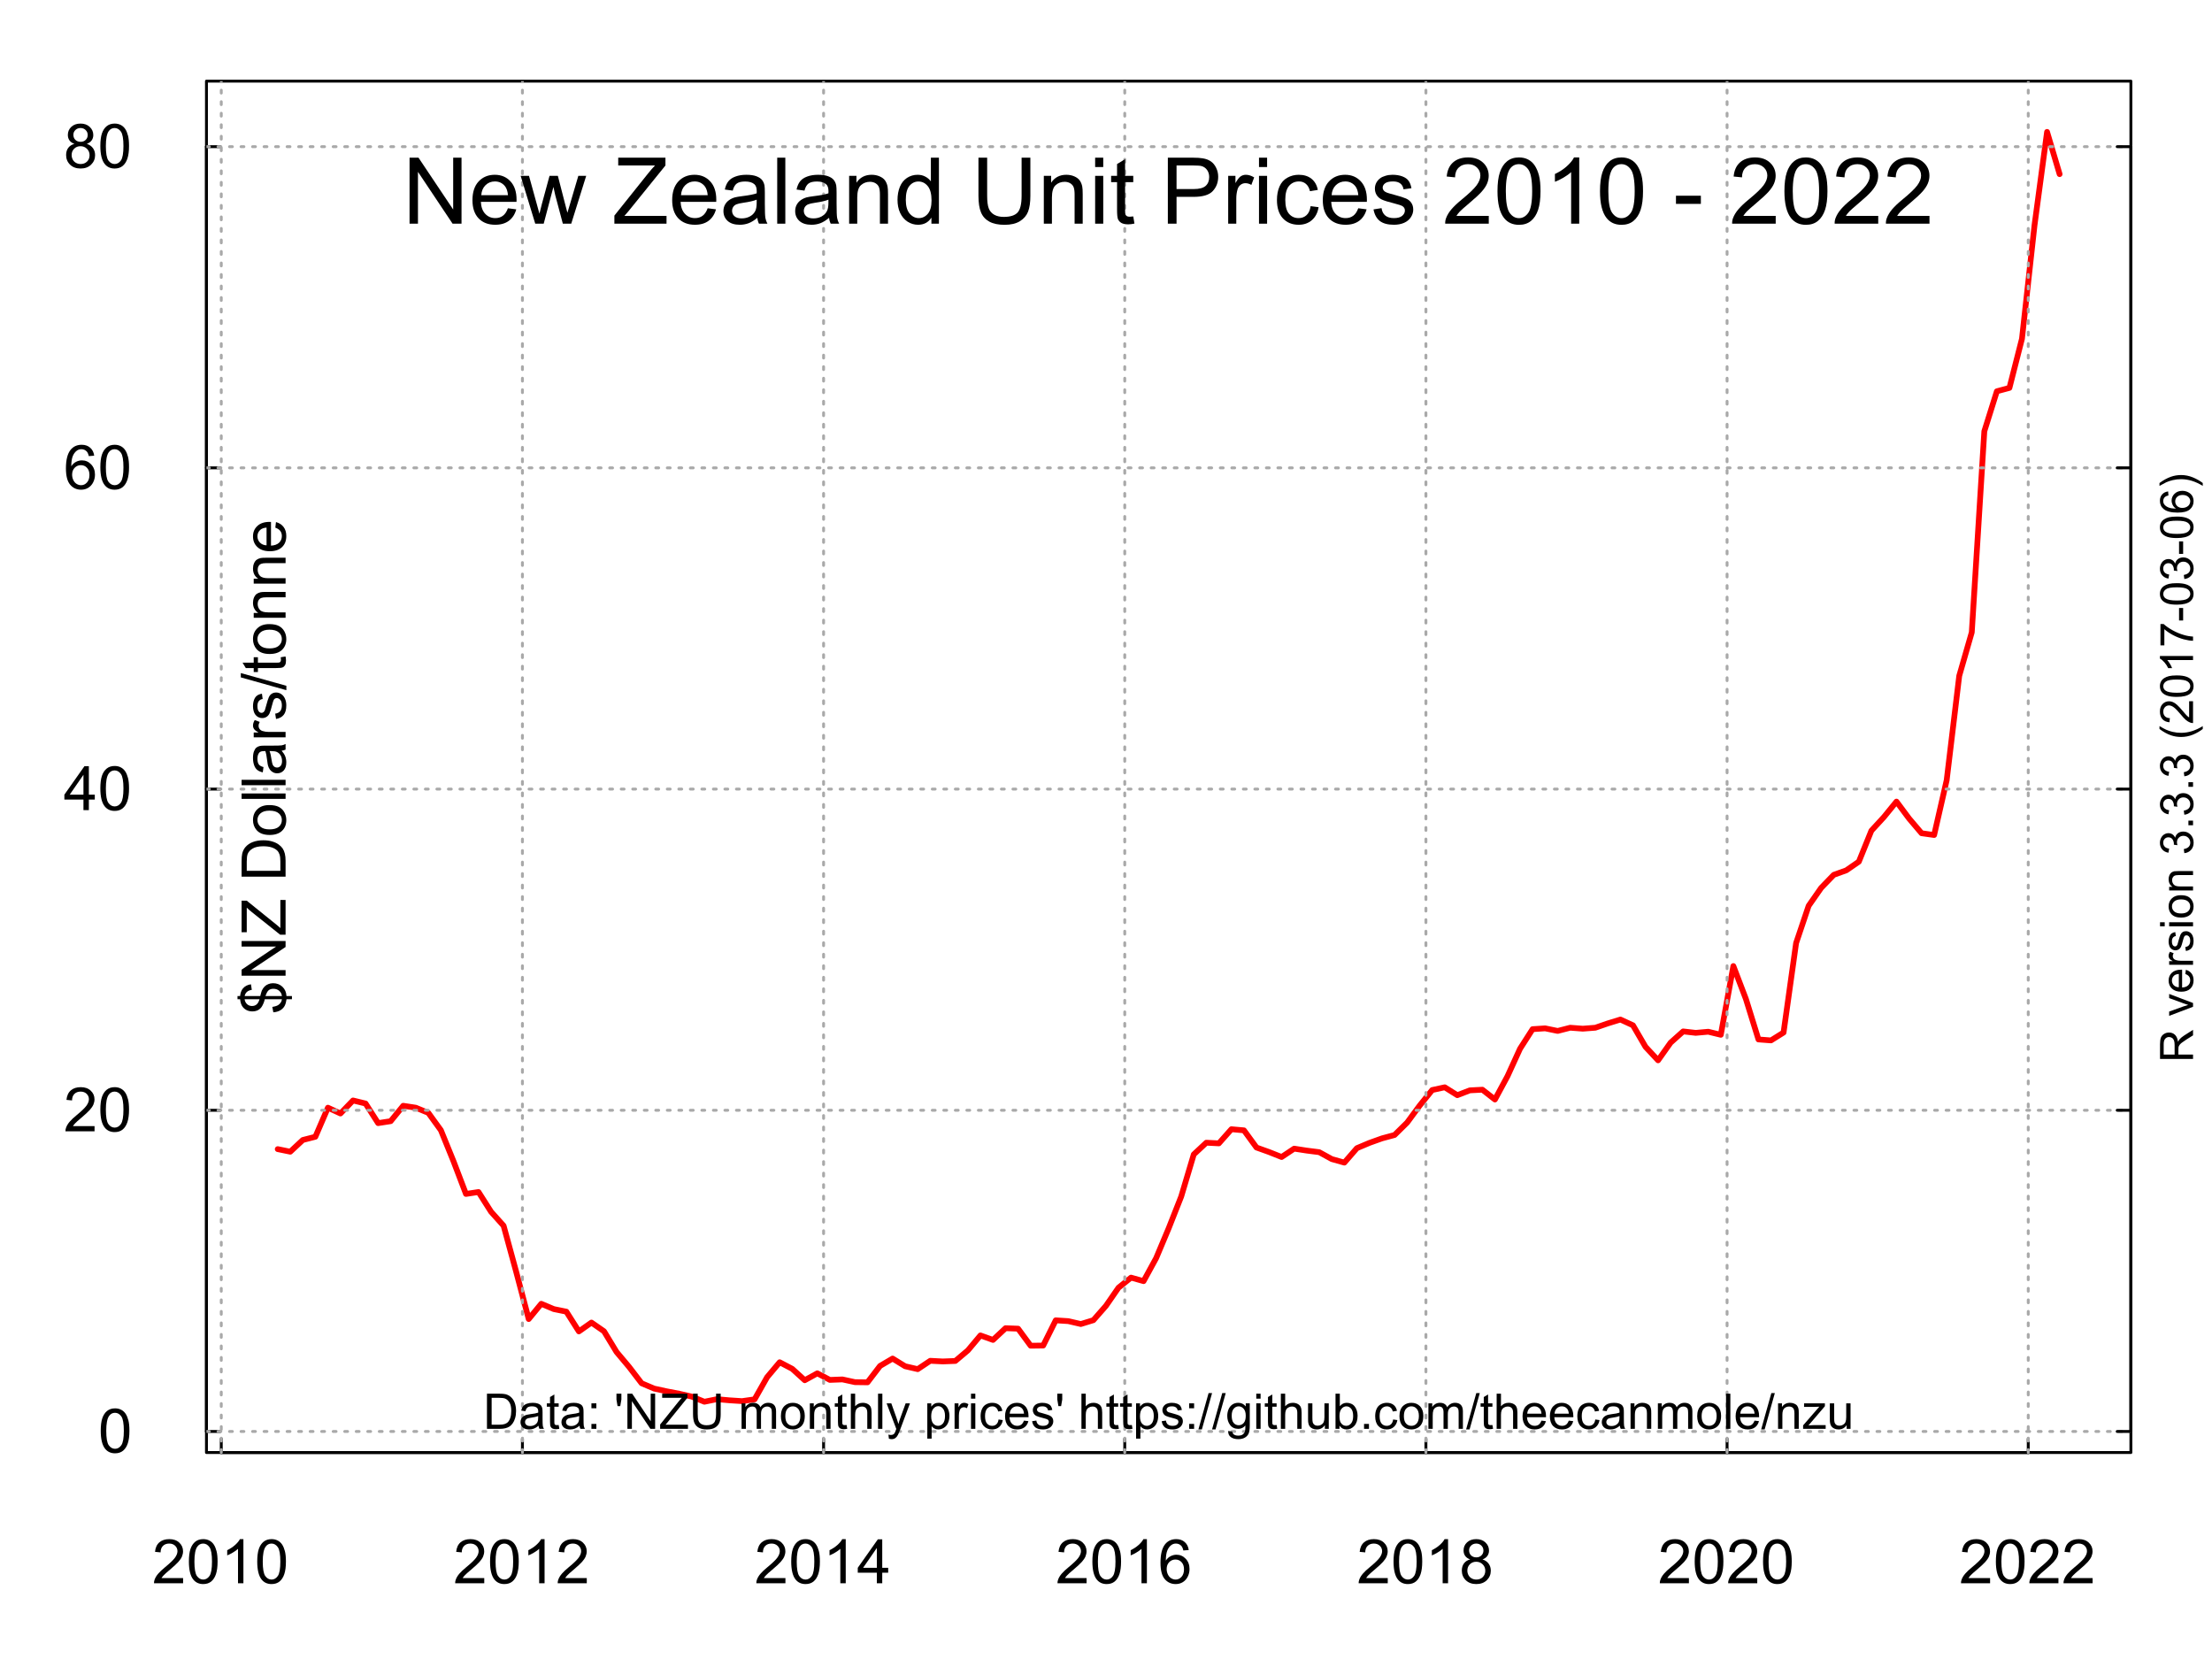 <?xml version="1.0" encoding="UTF-8"?>
<svg xmlns="http://www.w3.org/2000/svg" xmlns:xlink="http://www.w3.org/1999/xlink" width="576pt" height="432pt" viewBox="0 0 576 432" version="1.1">
<defs>
<g>
<symbol overflow="visible" id="glyph0-0">
<path style="stroke:none;" d="M 2 0 L 2 -10 L 10 -10 L 10 0 Z M 2.25 -0.25 L 9.75 -0.25 L 9.75 -9.75 L 2.25 -9.75 Z M 2.25 -0.25 "/>
</symbol>
<symbol overflow="visible" id="glyph0-1">
<path style="stroke:none;" d="M 8.062 -1.359 L 8.062 0 L 0.484 0 C 0.473 -0.34 0.531 -0.672 0.656 -0.984 C 0.84 -1.492 1.148 -2 1.578 -2.5 C 2.004 -2.996 2.617 -3.578 3.422 -4.234 C 4.66 -5.254 5.5 -6.062 5.938 -6.656 C 6.371 -7.258 6.594 -7.828 6.594 -8.359 C 6.594 -8.91 6.395 -9.379 6 -9.766 C 5.602 -10.148 5.082 -10.344 4.438 -10.344 C 3.758 -10.344 3.215 -10.137 2.812 -9.734 C 2.406 -9.328 2.203 -8.762 2.203 -8.047 L 0.75 -8.188 C 0.852 -9.27 1.227 -10.094 1.875 -10.656 C 2.52 -11.215 3.383 -11.5 4.469 -11.5 C 5.57 -11.5 6.441 -11.191 7.078 -10.578 C 7.723 -9.973 8.047 -9.223 8.047 -8.328 C 8.047 -7.867 7.949 -7.414 7.766 -6.969 C 7.578 -6.531 7.262 -6.066 6.828 -5.578 C 6.391 -5.086 5.664 -4.414 4.656 -3.562 C 3.812 -2.852 3.27 -2.367 3.031 -2.109 C 2.789 -1.859 2.59 -1.605 2.438 -1.359 Z M 8.062 -1.359 "/>
</symbol>
<symbol overflow="visible" id="glyph0-2">
<path style="stroke:none;" d="M 0.672 -5.656 C 0.672 -7.008 0.805 -8.098 1.078 -8.922 C 1.355 -9.742 1.773 -10.379 2.328 -10.828 C 2.879 -11.273 3.57 -11.5 4.406 -11.5 C 5.02 -11.5 5.555 -11.371 6.016 -11.125 C 6.48 -10.883 6.867 -10.527 7.172 -10.062 C 7.473 -9.594 7.707 -9.023 7.875 -8.359 C 8.051 -7.691 8.141 -6.789 8.141 -5.656 C 8.141 -4.312 7.996 -3.223 7.719 -2.391 C 7.445 -1.566 7.035 -0.926 6.484 -0.469 C 5.93 -0.02 5.238 0.203 4.406 0.203 C 3.301 0.203 2.43 -0.195 1.797 -1 C 1.047 -1.945 0.672 -3.5 0.672 -5.656 Z M 2.109 -5.656 C 2.109 -3.77 2.328 -2.512 2.766 -1.891 C 3.211 -1.273 3.758 -0.969 4.406 -0.969 C 5.051 -0.969 5.594 -1.281 6.031 -1.906 C 6.465 -2.527 6.688 -3.781 6.688 -5.656 C 6.688 -7.539 6.465 -8.789 6.031 -9.406 C 5.594 -10.027 5.043 -10.344 4.391 -10.344 C 3.742 -10.344 3.227 -10.066 2.844 -9.516 C 2.352 -8.816 2.109 -7.527 2.109 -5.656 Z M 2.109 -5.656 "/>
</symbol>
<symbol overflow="visible" id="glyph0-3">
<path style="stroke:none;" d="M 5.969 0 L 4.562 0 L 4.562 -8.969 C 4.219 -8.645 3.77 -8.32 3.219 -8 C 2.676 -7.676 2.184 -7.43 1.75 -7.266 L 1.75 -8.625 C 2.527 -8.996 3.211 -9.445 3.797 -9.969 C 4.387 -10.496 4.812 -11.008 5.062 -11.5 L 5.969 -11.5 Z M 5.969 0 "/>
</symbol>
<symbol overflow="visible" id="glyph0-4">
<path style="stroke:none;" d="M 5.172 0 L 5.172 -2.75 L 0.203 -2.75 L 0.203 -4.031 L 5.438 -11.453 L 6.578 -11.453 L 6.578 -4.031 L 8.125 -4.031 L 8.125 -2.75 L 6.578 -2.75 L 6.578 0 Z M 5.172 -4.031 L 5.172 -9.203 L 1.594 -4.031 Z M 5.172 -4.031 "/>
</symbol>
<symbol overflow="visible" id="glyph0-5">
<path style="stroke:none;" d="M 7.969 -8.656 L 6.562 -8.547 C 6.438 -9.098 6.258 -9.5 6.031 -9.75 C 5.656 -10.145 5.184 -10.344 4.625 -10.344 C 4.176 -10.344 3.785 -10.215 3.453 -9.969 C 3.004 -9.645 2.648 -9.168 2.391 -8.547 C 2.141 -7.93 2.008 -7.051 2 -5.906 C 2.34 -6.426 2.758 -6.812 3.25 -7.062 C 3.738 -7.309 4.25 -7.438 4.781 -7.438 C 5.715 -7.438 6.516 -7.086 7.172 -6.391 C 7.836 -5.703 8.172 -4.809 8.172 -3.719 C 8.172 -3 8.012 -2.332 7.703 -1.719 C 7.391 -1.102 6.961 -0.629 6.422 -0.297 C 5.879 0.035 5.262 0.203 4.578 0.203 C 3.41 0.203 2.457 -0.227 1.719 -1.094 C 0.977 -1.957 0.609 -3.379 0.609 -5.359 C 0.609 -7.574 1.016 -9.188 1.828 -10.188 C 2.543 -11.059 3.508 -11.5 4.719 -11.5 C 5.613 -11.5 6.348 -11.242 6.922 -10.734 C 7.504 -10.234 7.852 -9.539 7.969 -8.656 Z M 2.219 -3.719 C 2.219 -3.227 2.32 -2.758 2.531 -2.312 C 2.738 -1.875 3.023 -1.539 3.391 -1.312 C 3.762 -1.082 4.156 -0.969 4.562 -0.969 C 5.152 -0.969 5.664 -1.207 6.094 -1.688 C 6.52 -2.164 6.734 -2.816 6.734 -3.641 C 6.734 -4.43 6.52 -5.051 6.094 -5.5 C 5.676 -5.957 5.145 -6.188 4.5 -6.188 C 3.863 -6.188 3.32 -5.957 2.875 -5.5 C 2.438 -5.051 2.219 -4.457 2.219 -3.719 Z M 2.219 -3.719 "/>
</symbol>
<symbol overflow="visible" id="glyph0-6">
<path style="stroke:none;" d="M 2.828 -6.219 C 2.242 -6.426 1.809 -6.727 1.531 -7.125 C 1.25 -7.52 1.109 -7.992 1.109 -8.547 C 1.109 -9.379 1.406 -10.078 2 -10.641 C 2.602 -11.211 3.406 -11.5 4.406 -11.5 C 5.402 -11.5 6.207 -11.207 6.812 -10.625 C 7.426 -10.051 7.734 -9.348 7.734 -8.516 C 7.734 -7.984 7.59 -7.52 7.312 -7.125 C 7.031 -6.727 6.605 -6.426 6.047 -6.219 C 6.742 -5.988 7.273 -5.617 7.641 -5.109 C 8.012 -4.598 8.203 -3.988 8.203 -3.281 C 8.203 -2.301 7.852 -1.473 7.156 -0.797 C 6.469 -0.129 5.555 0.203 4.422 0.203 C 3.297 0.203 2.383 -0.129 1.688 -0.797 C 1 -1.473 0.656 -2.312 0.656 -3.312 C 0.656 -4.059 0.844 -4.688 1.219 -5.188 C 1.59 -5.684 2.129 -6.031 2.828 -6.219 Z M 2.547 -8.594 C 2.547 -8.051 2.719 -7.605 3.062 -7.266 C 3.414 -6.922 3.875 -6.75 4.438 -6.75 C 4.977 -6.75 5.422 -6.922 5.766 -7.266 C 6.105 -7.605 6.281 -8.023 6.281 -8.516 C 6.281 -9.035 6.102 -9.469 5.75 -9.812 C 5.395 -10.164 4.949 -10.344 4.422 -10.344 C 3.879 -10.344 3.43 -10.168 3.078 -9.828 C 2.723 -9.484 2.547 -9.07 2.547 -8.594 Z M 2.094 -3.312 C 2.094 -2.906 2.188 -2.512 2.375 -2.141 C 2.57 -1.766 2.859 -1.473 3.234 -1.266 C 3.605 -1.066 4.008 -0.969 4.438 -0.969 C 5.113 -0.969 5.672 -1.18 6.109 -1.609 C 6.543 -2.043 6.766 -2.598 6.766 -3.266 C 6.766 -3.941 6.535 -4.5 6.078 -4.938 C 5.629 -5.383 5.066 -5.609 4.391 -5.609 C 3.734 -5.609 3.184 -5.387 2.75 -4.953 C 2.312 -4.516 2.094 -3.965 2.094 -3.312 Z M 2.094 -3.312 "/>
</symbol>
<symbol overflow="visible" id="glyph1-0">
<path style="stroke:none;" d="M 1.594 0 L 1.594 -8 L 8 -8 L 8 0 Z M 1.797 -0.203 L 7.797 -0.203 L 7.797 -7.797 L 1.797 -7.797 Z M 1.797 -0.203 "/>
</symbol>
<symbol overflow="visible" id="glyph1-1">
<path style="stroke:none;" d="M 0.984 0 L 0.984 -9.156 L 4.141 -9.156 C 4.855 -9.156 5.406 -9.113 5.781 -9.031 C 6.301 -8.906 6.742 -8.684 7.109 -8.375 C 7.598 -7.969 7.961 -7.445 8.203 -6.812 C 8.441 -6.176 8.562 -5.445 8.562 -4.625 C 8.562 -3.938 8.477 -3.32 8.312 -2.781 C 8.156 -2.238 7.945 -1.789 7.688 -1.438 C 7.438 -1.094 7.16 -0.816 6.859 -0.609 C 6.555 -0.41 6.191 -0.258 5.766 -0.156 C 5.336 -0.051 4.848 0 4.297 0 Z M 2.203 -1.078 L 4.156 -1.078 C 4.758 -1.078 5.234 -1.133 5.578 -1.25 C 5.918 -1.363 6.195 -1.52 6.406 -1.719 C 6.684 -2.008 6.906 -2.395 7.062 -2.875 C 7.227 -3.363 7.312 -3.957 7.312 -4.656 C 7.312 -5.613 7.152 -6.348 6.844 -6.859 C 6.531 -7.367 6.145 -7.711 5.688 -7.891 C 5.363 -8.012 4.84 -8.078 4.125 -8.078 L 2.203 -8.078 Z M 2.203 -1.078 "/>
</symbol>
<symbol overflow="visible" id="glyph1-2">
<path style="stroke:none;" d="M 5.172 -0.812 C 4.754 -0.457 4.352 -0.207 3.969 -0.062 C 3.582 0.082 3.168 0.156 2.734 0.156 C 2.004 0.156 1.441 -0.02 1.047 -0.375 C 0.66 -0.738 0.469 -1.195 0.469 -1.75 C 0.469 -2.07 0.539 -2.367 0.688 -2.641 C 0.832 -2.91 1.023 -3.125 1.266 -3.281 C 1.504 -3.445 1.773 -3.57 2.078 -3.656 C 2.293 -3.715 2.629 -3.773 3.078 -3.828 C 3.98 -3.93 4.648 -4.062 5.078 -4.219 C 5.086 -4.363 5.094 -4.457 5.094 -4.5 C 5.094 -4.957 4.98 -5.281 4.766 -5.469 C 4.484 -5.727 4.055 -5.859 3.484 -5.859 C 2.953 -5.859 2.559 -5.762 2.312 -5.578 C 2.062 -5.391 1.871 -5.059 1.75 -4.594 L 0.656 -4.75 C 0.758 -5.215 0.926 -5.594 1.156 -5.875 C 1.383 -6.164 1.711 -6.391 2.141 -6.547 C 2.574 -6.699 3.082 -6.781 3.656 -6.781 C 4.215 -6.781 4.676 -6.711 5.031 -6.578 C 5.383 -6.453 5.645 -6.285 5.812 -6.078 C 5.977 -5.879 6.094 -5.621 6.156 -5.312 C 6.195 -5.125 6.219 -4.777 6.219 -4.281 L 6.219 -2.781 C 6.219 -1.738 6.238 -1.074 6.281 -0.797 C 6.332 -0.516 6.43 -0.246 6.578 0 L 5.406 0 C 5.281 -0.227 5.199 -0.5 5.172 -0.812 Z M 5.078 -3.328 C 4.672 -3.16 4.059 -3.02 3.25 -2.906 C 2.781 -2.844 2.445 -2.77 2.25 -2.688 C 2.062 -2.602 1.914 -2.477 1.812 -2.312 C 1.707 -2.156 1.656 -1.977 1.656 -1.781 C 1.656 -1.477 1.77 -1.227 2 -1.031 C 2.227 -0.832 2.562 -0.734 3 -0.734 C 3.434 -0.734 3.82 -0.828 4.156 -1.016 C 4.488 -1.199 4.738 -1.461 4.906 -1.797 C 5.02 -2.043 5.078 -2.422 5.078 -2.922 Z M 5.078 -3.328 "/>
</symbol>
<symbol overflow="visible" id="glyph1-3">
<path style="stroke:none;" d="M 3.297 -1 L 3.469 -0.016 C 3.145 0.055 2.855 0.094 2.609 0.094 C 2.203 0.094 1.883 0.027 1.656 -0.094 C 1.438 -0.227 1.277 -0.398 1.188 -0.609 C 1.094 -0.824 1.047 -1.27 1.047 -1.938 L 1.047 -5.766 L 0.219 -5.766 L 0.219 -6.641 L 1.047 -6.641 L 1.047 -8.281 L 2.172 -8.953 L 2.172 -6.641 L 3.297 -6.641 L 3.297 -5.766 L 2.172 -5.766 L 2.172 -1.875 C 2.172 -1.562 2.188 -1.355 2.219 -1.266 C 2.258 -1.172 2.328 -1.098 2.422 -1.047 C 2.512 -0.992 2.645 -0.969 2.812 -0.969 C 2.934 -0.969 3.098 -0.977 3.297 -1 Z M 3.297 -1 "/>
</symbol>
<symbol overflow="visible" id="glyph1-4">
<path style="stroke:none;" d="M 1.156 -5.359 L 1.156 -6.641 L 2.438 -6.641 L 2.438 -5.359 Z M 1.156 0 L 1.156 -1.281 L 2.438 -1.281 L 2.438 0 Z M 1.156 0 "/>
</symbol>
<symbol overflow="visible" id="glyph1-5">
<path style="stroke:none;" d=""/>
</symbol>
<symbol overflow="visible" id="glyph1-6">
<path style="stroke:none;" d="M 0.844 -5.922 L 0.562 -7.625 L 0.562 -9.156 L 1.844 -9.156 L 1.844 -7.625 L 1.547 -5.922 Z M 0.844 -5.922 "/>
</symbol>
<symbol overflow="visible" id="glyph1-7">
<path style="stroke:none;" d="M 0.969 0 L 0.969 -9.156 L 2.219 -9.156 L 7.031 -1.969 L 7.031 -9.156 L 8.188 -9.156 L 8.188 0 L 6.953 0 L 2.141 -7.203 L 2.141 0 Z M 0.969 0 "/>
</symbol>
<symbol overflow="visible" id="glyph1-8">
<path style="stroke:none;" d="M 0.25 0 L 0.25 -1.125 L 4.953 -6.984 C 5.285 -7.398 5.602 -7.766 5.906 -8.078 L 0.781 -8.078 L 0.781 -9.156 L 7.344 -9.156 L 7.344 -8.078 L 2.203 -1.719 L 1.656 -1.078 L 7.5 -1.078 L 7.5 0 Z M 0.25 0 "/>
</symbol>
<symbol overflow="visible" id="glyph1-9">
<path style="stroke:none;" d="M 7 -9.156 L 8.203 -9.156 L 8.203 -3.875 C 8.203 -2.945 8.098 -2.211 7.891 -1.672 C 7.68 -1.129 7.305 -0.684 6.766 -0.344 C 6.223 -0.008 5.508 0.156 4.625 0.156 C 3.77 0.156 3.066 0.008 2.516 -0.281 C 1.973 -0.582 1.582 -1.008 1.344 -1.562 C 1.113 -2.121 1 -2.895 1 -3.875 L 1 -9.156 L 2.219 -9.156 L 2.219 -3.875 C 2.219 -3.082 2.289 -2.492 2.438 -2.109 C 2.582 -1.734 2.836 -1.441 3.203 -1.234 C 3.566 -1.035 4.008 -0.938 4.531 -0.938 C 5.414 -0.938 6.047 -1.141 6.422 -1.547 C 6.805 -1.949 7 -2.727 7 -3.875 Z M 7 -9.156 "/>
</symbol>
<symbol overflow="visible" id="glyph1-10">
<path style="stroke:none;" d="M 0.844 0 L 0.844 -6.641 L 1.844 -6.641 L 1.844 -5.703 C 2.051 -6.023 2.328 -6.285 2.672 -6.484 C 3.023 -6.68 3.422 -6.781 3.859 -6.781 C 4.348 -6.781 4.75 -6.676 5.062 -6.469 C 5.383 -6.27 5.609 -5.988 5.734 -5.625 C 6.254 -6.395 6.938 -6.781 7.781 -6.781 C 8.434 -6.781 8.941 -6.598 9.297 -6.234 C 9.648 -5.867 9.828 -5.309 9.828 -4.562 L 9.828 0 L 8.719 0 L 8.719 -4.188 C 8.719 -4.633 8.68 -4.957 8.609 -5.156 C 8.535 -5.352 8.398 -5.508 8.203 -5.625 C 8.016 -5.746 7.789 -5.812 7.531 -5.812 C 7.062 -5.812 6.668 -5.652 6.359 -5.344 C 6.055 -5.031 5.906 -4.535 5.906 -3.859 L 5.906 0 L 4.781 0 L 4.781 -4.312 C 4.781 -4.809 4.684 -5.188 4.5 -5.438 C 4.32 -5.684 4.023 -5.812 3.609 -5.812 C 3.297 -5.812 3.004 -5.727 2.734 -5.562 C 2.461 -5.395 2.262 -5.148 2.141 -4.828 C 2.023 -4.504 1.969 -4.039 1.969 -3.438 L 1.969 0 Z M 0.844 0 "/>
</symbol>
<symbol overflow="visible" id="glyph1-11">
<path style="stroke:none;" d="M 0.422 -3.312 C 0.422 -4.539 0.766 -5.453 1.453 -6.047 C 2.023 -6.535 2.719 -6.781 3.531 -6.781 C 4.445 -6.781 5.191 -6.48 5.766 -5.891 C 6.348 -5.297 6.641 -4.465 6.641 -3.406 C 6.641 -2.551 6.508 -1.879 6.25 -1.391 C 6 -0.898 5.629 -0.52 5.141 -0.25 C 4.648 0.02 4.113 0.156 3.531 0.156 C 2.602 0.156 1.852 -0.141 1.281 -0.734 C 0.707 -1.336 0.422 -2.195 0.422 -3.312 Z M 1.578 -3.312 C 1.578 -2.469 1.758 -1.832 2.125 -1.406 C 2.496 -0.988 2.969 -0.781 3.531 -0.781 C 4.09 -0.781 4.555 -0.988 4.922 -1.406 C 5.293 -1.832 5.484 -2.484 5.484 -3.359 C 5.484 -4.18 5.293 -4.801 4.922 -5.219 C 4.555 -5.645 4.09 -5.859 3.531 -5.859 C 2.969 -5.859 2.496 -5.645 2.125 -5.219 C 1.758 -4.801 1.578 -4.164 1.578 -3.312 Z M 1.578 -3.312 "/>
</symbol>
<symbol overflow="visible" id="glyph1-12">
<path style="stroke:none;" d="M 0.844 0 L 0.844 -6.641 L 1.859 -6.641 L 1.859 -5.688 C 2.348 -6.414 3.051 -6.781 3.969 -6.781 C 4.363 -6.781 4.727 -6.707 5.062 -6.562 C 5.402 -6.426 5.66 -6.238 5.828 -6 C 5.992 -5.77 6.109 -5.492 6.172 -5.172 C 6.211 -4.961 6.234 -4.598 6.234 -4.078 L 6.234 0 L 5.109 0 L 5.109 -4.031 C 5.109 -4.488 5.059 -4.832 4.969 -5.062 C 4.883 -5.289 4.73 -5.473 4.516 -5.609 C 4.297 -5.742 4.035 -5.812 3.734 -5.812 C 3.254 -5.812 2.836 -5.66 2.484 -5.359 C 2.141 -5.055 1.969 -4.477 1.969 -3.625 L 1.969 0 Z M 0.844 0 "/>
</symbol>
<symbol overflow="visible" id="glyph1-13">
<path style="stroke:none;" d="M 0.844 0 L 0.844 -9.156 L 1.969 -9.156 L 1.969 -5.875 C 2.488 -6.477 3.148 -6.781 3.953 -6.781 C 4.441 -6.781 4.867 -6.68 5.234 -6.484 C 5.598 -6.297 5.859 -6.027 6.016 -5.688 C 6.168 -5.352 6.25 -4.855 6.25 -4.203 L 6.25 0 L 5.125 0 L 5.125 -4.203 C 5.125 -4.762 4.996 -5.172 4.75 -5.422 C 4.508 -5.68 4.164 -5.812 3.719 -5.812 C 3.383 -5.812 3.07 -5.723 2.781 -5.547 C 2.488 -5.379 2.277 -5.145 2.156 -4.844 C 2.031 -4.551 1.969 -4.145 1.969 -3.625 L 1.969 0 Z M 0.844 0 "/>
</symbol>
<symbol overflow="visible" id="glyph1-14">
<path style="stroke:none;" d="M 0.812 0 L 0.812 -9.156 L 1.938 -9.156 L 1.938 0 Z M 0.812 0 "/>
</symbol>
<symbol overflow="visible" id="glyph1-15">
<path style="stroke:none;" d="M 0.797 2.562 L 0.672 1.5 C 0.91 1.559 1.125 1.594 1.312 1.594 C 1.559 1.594 1.758 1.551 1.906 1.469 C 2.059 1.383 2.188 1.27 2.281 1.125 C 2.352 1.008 2.469 0.727 2.625 0.281 C 2.645 0.219 2.676 0.129 2.719 0.016 L 0.203 -6.641 L 1.422 -6.641 L 2.797 -2.797 C 2.973 -2.305 3.133 -1.789 3.281 -1.25 C 3.402 -1.77 3.562 -2.273 3.75 -2.766 L 5.156 -6.641 L 6.281 -6.641 L 3.766 0.109 C 3.492 0.836 3.277 1.344 3.125 1.625 C 2.926 1.988 2.695 2.254 2.438 2.422 C 2.188 2.598 1.879 2.688 1.516 2.688 C 1.297 2.688 1.055 2.645 0.797 2.562 Z M 0.797 2.562 "/>
</symbol>
<symbol overflow="visible" id="glyph1-16">
<path style="stroke:none;" d="M 0.844 2.547 L 0.844 -6.641 L 1.875 -6.641 L 1.875 -5.781 C 2.113 -6.113 2.383 -6.363 2.688 -6.531 C 2.988 -6.695 3.359 -6.781 3.797 -6.781 C 4.355 -6.781 4.852 -6.633 5.281 -6.344 C 5.715 -6.051 6.047 -5.637 6.266 -5.109 C 6.492 -4.578 6.609 -3.996 6.609 -3.375 C 6.609 -2.688 6.48 -2.07 6.234 -1.531 C 5.992 -0.988 5.637 -0.57 5.172 -0.281 C 4.711 0.008 4.227 0.156 3.719 0.156 C 3.344 0.156 3.004 0.074 2.703 -0.078 C 2.398 -0.242 2.152 -0.445 1.969 -0.688 L 1.969 2.547 Z M 1.859 -3.281 C 1.859 -2.426 2.031 -1.793 2.375 -1.391 C 2.727 -0.984 3.148 -0.781 3.641 -0.781 C 4.137 -0.781 4.566 -0.988 4.922 -1.406 C 5.273 -1.832 5.453 -2.488 5.453 -3.375 C 5.453 -4.215 5.273 -4.848 4.922 -5.266 C 4.578 -5.691 4.164 -5.906 3.688 -5.906 C 3.207 -5.906 2.777 -5.68 2.406 -5.234 C 2.039 -4.785 1.859 -4.133 1.859 -3.281 Z M 1.859 -3.281 "/>
</symbol>
<symbol overflow="visible" id="glyph1-17">
<path style="stroke:none;" d="M 0.828 0 L 0.828 -6.641 L 1.844 -6.641 L 1.844 -5.625 C 2.102 -6.102 2.344 -6.414 2.562 -6.562 C 2.777 -6.707 3.02 -6.781 3.281 -6.781 C 3.652 -6.781 4.039 -6.66 4.438 -6.422 L 4.047 -5.375 C 3.773 -5.539 3.496 -5.625 3.219 -5.625 C 2.977 -5.625 2.758 -5.551 2.562 -5.406 C 2.363 -5.258 2.223 -5.051 2.141 -4.781 C 2.016 -4.383 1.953 -3.945 1.953 -3.469 L 1.953 0 Z M 0.828 0 "/>
</symbol>
<symbol overflow="visible" id="glyph1-18">
<path style="stroke:none;" d="M 0.844 -7.859 L 0.844 -9.156 L 1.969 -9.156 L 1.969 -7.859 Z M 0.844 0 L 0.844 -6.641 L 1.969 -6.641 L 1.969 0 Z M 0.844 0 "/>
</symbol>
<symbol overflow="visible" id="glyph1-19">
<path style="stroke:none;" d="M 5.172 -2.438 L 6.281 -2.281 C 6.156 -1.52 5.84 -0.918 5.344 -0.484 C 4.852 -0.055 4.242 0.156 3.516 0.156 C 2.609 0.156 1.879 -0.141 1.328 -0.734 C 0.773 -1.324 0.5 -2.18 0.5 -3.297 C 0.5 -4.012 0.617 -4.641 0.859 -5.172 C 1.098 -5.711 1.457 -6.113 1.938 -6.375 C 2.426 -6.645 2.957 -6.781 3.531 -6.781 C 4.246 -6.781 4.836 -6.598 5.297 -6.234 C 5.754 -5.867 6.047 -5.352 6.172 -4.688 L 5.078 -4.516 C 4.973 -4.961 4.785 -5.297 4.516 -5.516 C 4.254 -5.742 3.934 -5.859 3.562 -5.859 C 3 -5.859 2.539 -5.652 2.188 -5.25 C 1.832 -4.844 1.656 -4.199 1.656 -3.328 C 1.656 -2.43 1.828 -1.777 2.172 -1.375 C 2.512 -0.977 2.957 -0.781 3.5 -0.781 C 3.945 -0.781 4.316 -0.914 4.609 -1.188 C 4.91 -1.457 5.098 -1.875 5.172 -2.438 Z M 5.172 -2.438 "/>
</symbol>
<symbol overflow="visible" id="glyph1-20">
<path style="stroke:none;" d="M 5.391 -2.141 L 6.547 -2 C 6.367 -1.312 6.027 -0.777 5.531 -0.406 C 5.031 -0.031 4.395 0.156 3.625 0.156 C 2.656 0.156 1.883 -0.141 1.312 -0.734 C 0.75 -1.336 0.469 -2.18 0.469 -3.266 C 0.469 -4.379 0.754 -5.242 1.328 -5.859 C 1.898 -6.473 2.645 -6.781 3.562 -6.781 C 4.457 -6.781 5.18 -6.477 5.734 -5.875 C 6.293 -5.27 6.578 -4.418 6.578 -3.328 C 6.578 -3.266 6.578 -3.164 6.578 -3.031 L 1.625 -3.031 C 1.664 -2.301 1.875 -1.742 2.25 -1.359 C 2.621 -0.973 3.086 -0.781 3.641 -0.781 C 4.043 -0.781 4.395 -0.883 4.688 -1.094 C 4.977 -1.309 5.211 -1.66 5.391 -2.141 Z M 1.688 -3.953 L 5.406 -3.953 C 5.352 -4.512 5.207 -4.938 4.969 -5.219 C 4.613 -5.645 4.148 -5.859 3.578 -5.859 C 3.066 -5.859 2.633 -5.684 2.281 -5.344 C 1.926 -5 1.727 -4.535 1.688 -3.953 Z M 1.688 -3.953 "/>
</symbol>
<symbol overflow="visible" id="glyph1-21">
<path style="stroke:none;" d="M 0.391 -1.984 L 1.5 -2.156 C 1.559 -1.707 1.734 -1.363 2.016 -1.125 C 2.305 -0.895 2.707 -0.781 3.219 -0.781 C 3.738 -0.781 4.125 -0.883 4.375 -1.094 C 4.621 -1.301 4.75 -1.547 4.75 -1.828 C 4.75 -2.086 4.637 -2.289 4.422 -2.438 C 4.266 -2.527 3.879 -2.656 3.266 -2.812 C 2.441 -3.02 1.867 -3.195 1.547 -3.344 C 1.234 -3.496 0.992 -3.711 0.828 -3.984 C 0.66 -4.254 0.578 -4.551 0.578 -4.875 C 0.578 -5.164 0.645 -5.438 0.781 -5.688 C 0.914 -5.945 1.102 -6.16 1.344 -6.328 C 1.508 -6.449 1.742 -6.555 2.047 -6.641 C 2.348 -6.73 2.676 -6.781 3.031 -6.781 C 3.551 -6.781 4.004 -6.707 4.391 -6.562 C 4.785 -6.414 5.078 -6.211 5.266 -5.953 C 5.449 -5.691 5.582 -5.348 5.656 -4.922 L 4.562 -4.781 C 4.508 -5.113 4.363 -5.375 4.125 -5.562 C 3.883 -5.758 3.543 -5.859 3.109 -5.859 C 2.586 -5.859 2.215 -5.77 2 -5.594 C 1.781 -5.426 1.672 -5.227 1.672 -5 C 1.672 -4.852 1.719 -4.723 1.812 -4.609 C 1.895 -4.492 2.035 -4.395 2.234 -4.312 C 2.348 -4.27 2.68 -4.176 3.234 -4.031 C 4.023 -3.812 4.578 -3.633 4.891 -3.5 C 5.211 -3.363 5.461 -3.164 5.641 -2.906 C 5.816 -2.656 5.906 -2.336 5.906 -1.953 C 5.906 -1.578 5.793 -1.223 5.578 -0.891 C 5.359 -0.555 5.039 -0.293 4.625 -0.109 C 4.219 0.066 3.754 0.156 3.234 0.156 C 2.367 0.156 1.707 -0.02 1.25 -0.375 C 0.801 -0.738 0.512 -1.273 0.391 -1.984 Z M 0.391 -1.984 "/>
</symbol>
<symbol overflow="visible" id="glyph1-22">
<path style="stroke:none;" d="M 0 0.156 L 2.656 -9.312 L 3.562 -9.312 L 0.906 0.156 Z M 0 0.156 "/>
</symbol>
<symbol overflow="visible" id="glyph1-23">
<path style="stroke:none;" d="M 0.641 0.547 L 1.734 0.719 C 1.773 1.051 1.898 1.297 2.109 1.453 C 2.387 1.66 2.77 1.766 3.25 1.766 C 3.77 1.766 4.172 1.66 4.453 1.453 C 4.742 1.242 4.938 0.949 5.031 0.578 C 5.09 0.348 5.125 -0.133 5.125 -0.875 C 4.625 -0.289 4.008 0 3.281 0 C 2.363 0 1.652 -0.328 1.156 -0.984 C 0.656 -1.637 0.406 -2.43 0.406 -3.359 C 0.406 -3.992 0.52 -4.578 0.75 -5.109 C 0.977 -5.637 1.312 -6.051 1.75 -6.344 C 2.184 -6.633 2.695 -6.781 3.281 -6.781 C 4.07 -6.781 4.719 -6.465 5.219 -5.844 L 5.219 -6.641 L 6.266 -6.641 L 6.266 -0.906 C 6.266 0.133 6.152 0.867 5.938 1.297 C 5.727 1.723 5.395 2.062 4.938 2.312 C 4.488 2.559 3.93 2.688 3.266 2.688 C 2.473 2.688 1.832 2.508 1.344 2.156 C 0.852 1.801 0.617 1.262 0.641 0.547 Z M 1.562 -3.438 C 1.562 -2.562 1.734 -1.926 2.078 -1.531 C 2.43 -1.133 2.867 -0.938 3.391 -0.938 C 3.898 -0.938 4.332 -1.133 4.688 -1.531 C 5.039 -1.926 5.219 -2.551 5.219 -3.406 C 5.219 -4.215 5.035 -4.828 4.672 -5.234 C 4.305 -5.648 3.871 -5.859 3.375 -5.859 C 2.875 -5.859 2.445 -5.652 2.094 -5.25 C 1.738 -4.844 1.562 -4.238 1.562 -3.438 Z M 1.562 -3.438 "/>
</symbol>
<symbol overflow="visible" id="glyph1-24">
<path style="stroke:none;" d="M 5.188 0 L 5.188 -0.969 C 4.676 -0.219 3.977 0.156 3.094 0.156 C 2.695 0.156 2.324 0.082 1.984 -0.062 C 1.648 -0.215 1.398 -0.41 1.234 -0.641 C 1.066 -0.867 0.949 -1.145 0.891 -1.469 C 0.836 -1.695 0.812 -2.051 0.812 -2.531 L 0.812 -6.641 L 1.938 -6.641 L 1.938 -2.953 C 1.938 -2.367 1.961 -1.973 2.016 -1.766 C 2.086 -1.473 2.238 -1.238 2.469 -1.062 C 2.695 -0.895 2.977 -0.812 3.312 -0.812 C 3.645 -0.812 3.957 -0.898 4.25 -1.078 C 4.551 -1.254 4.766 -1.488 4.891 -1.781 C 5.012 -2.082 5.078 -2.516 5.078 -3.078 L 5.078 -6.641 L 6.203 -6.641 L 6.203 0 Z M 5.188 0 "/>
</symbol>
<symbol overflow="visible" id="glyph1-25">
<path style="stroke:none;" d="M 1.875 0 L 0.844 0 L 0.844 -9.156 L 1.969 -9.156 L 1.969 -5.891 C 2.434 -6.48 3.039 -6.781 3.781 -6.781 C 4.184 -6.781 4.57 -6.695 4.938 -6.531 C 5.301 -6.375 5.598 -6.145 5.828 -5.844 C 6.066 -5.551 6.254 -5.191 6.391 -4.766 C 6.523 -4.348 6.594 -3.898 6.594 -3.422 C 6.594 -2.285 6.309 -1.402 5.75 -0.781 C 5.188 -0.156 4.508 0.156 3.719 0.156 C 2.938 0.156 2.32 -0.172 1.875 -0.828 Z M 1.875 -3.375 C 1.875 -2.57 1.977 -1.992 2.188 -1.641 C 2.539 -1.066 3.02 -0.781 3.625 -0.781 C 4.121 -0.781 4.551 -0.992 4.906 -1.422 C 5.258 -1.848 5.438 -2.484 5.438 -3.328 C 5.438 -4.191 5.262 -4.828 4.922 -5.234 C 4.578 -5.648 4.164 -5.859 3.688 -5.859 C 3.188 -5.859 2.758 -5.645 2.406 -5.219 C 2.051 -4.789 1.875 -4.176 1.875 -3.375 Z M 1.875 -3.375 "/>
</symbol>
<symbol overflow="visible" id="glyph1-26">
<path style="stroke:none;" d="M 1.156 0 L 1.156 -1.281 L 2.438 -1.281 L 2.438 0 Z M 1.156 0 "/>
</symbol>
<symbol overflow="visible" id="glyph1-27">
<path style="stroke:none;" d="M 0.25 0 L 0.25 -0.906 L 4.469 -5.766 C 3.988 -5.734 3.566 -5.719 3.203 -5.719 L 0.5 -5.719 L 0.5 -6.641 L 5.922 -6.641 L 5.922 -5.891 L 2.328 -1.688 L 1.641 -0.906 C 2.137 -0.945 2.613 -0.969 3.062 -0.969 L 6.125 -0.969 L 6.125 0 Z M 0.25 0 "/>
</symbol>
<symbol overflow="visible" id="glyph2-0">
<path style="stroke:none;" d="M 3 0 L 3 -15 L 15 -15 L 15 0 Z M 3.375 -0.375 L 14.625 -0.375 L 14.625 -14.625 L 3.375 -14.625 Z M 3.375 -0.375 "/>
</symbol>
<symbol overflow="visible" id="glyph2-1">
<path style="stroke:none;" d="M 1.828 0 L 1.828 -17.188 L 4.156 -17.188 L 13.188 -3.688 L 13.188 -17.188 L 15.359 -17.188 L 15.359 0 L 13.031 0 L 4.016 -13.5 L 4.016 0 Z M 1.828 0 "/>
</symbol>
<symbol overflow="visible" id="glyph2-2">
<path style="stroke:none;" d="M 10.109 -4.016 L 12.281 -3.734 C 11.938 -2.461 11.301 -1.473 10.375 -0.766 C 9.445 -0.066 8.258 0.281 6.812 0.281 C 4.988 0.281 3.539 -0.273 2.469 -1.391 C 1.406 -2.512 0.875 -4.094 0.875 -6.125 C 0.875 -8.215 1.41 -9.844 2.484 -11 C 3.566 -12.152 4.969 -12.734 6.688 -12.734 C 8.352 -12.734 9.711 -12.164 10.766 -11.031 C 11.824 -9.895 12.359 -8.301 12.359 -6.25 C 12.359 -6.125 12.352 -5.934 12.344 -5.688 L 3.062 -5.688 C 3.133 -4.32 3.52 -3.273 4.219 -2.547 C 4.914 -1.816 5.785 -1.453 6.828 -1.453 C 7.598 -1.453 8.254 -1.656 8.797 -2.062 C 9.348 -2.465 9.785 -3.117 10.109 -4.016 Z M 3.172 -7.422 L 10.125 -7.422 C 10.031 -8.461 9.762 -9.25 9.328 -9.781 C 8.66 -10.59 7.789 -11 6.719 -11 C 5.75 -11 4.93 -10.668 4.266 -10.016 C 3.609 -9.367 3.242 -8.504 3.172 -7.422 Z M 3.172 -7.422 "/>
</symbol>
<symbol overflow="visible" id="glyph2-3">
<path style="stroke:none;" d="M 3.875 0 L 0.078 -12.453 L 2.25 -12.453 L 4.234 -5.266 L 4.969 -2.594 C 4.996 -2.727 5.211 -3.582 5.609 -5.156 L 7.594 -12.453 L 9.766 -12.453 L 11.625 -5.234 L 12.25 -2.844 L 12.969 -5.25 L 15.094 -12.453 L 17.141 -12.453 L 13.25 0 L 11.062 0 L 9.078 -7.453 L 8.609 -9.578 L 6.078 0 Z M 3.875 0 "/>
</symbol>
<symbol overflow="visible" id="glyph2-4">
<path style="stroke:none;" d=""/>
</symbol>
<symbol overflow="visible" id="glyph2-5">
<path style="stroke:none;" d="M 0.484 0 L 0.484 -2.109 L 9.281 -13.109 C 9.902 -13.887 10.5 -14.57 11.062 -15.156 L 1.484 -15.156 L 1.484 -17.188 L 13.781 -17.188 L 13.781 -15.156 L 4.141 -3.234 L 3.094 -2.031 L 14.062 -2.031 L 14.062 0 Z M 0.484 0 "/>
</symbol>
<symbol overflow="visible" id="glyph2-6">
<path style="stroke:none;" d="M 9.703 -1.531 C 8.922 -0.875 8.164 -0.402 7.438 -0.125 C 6.719 0.145 5.945 0.281 5.125 0.281 C 3.758 0.281 2.707 -0.051 1.969 -0.719 C 1.238 -1.383 0.875 -2.238 0.875 -3.281 C 0.875 -3.895 1.008 -4.453 1.281 -4.953 C 1.559 -5.449 1.926 -5.852 2.375 -6.156 C 2.82 -6.465 3.328 -6.703 3.891 -6.859 C 4.305 -6.961 4.93 -7.066 5.766 -7.172 C 7.473 -7.379 8.727 -7.625 9.531 -7.906 C 9.539 -8.184 9.547 -8.367 9.547 -8.453 C 9.547 -9.305 9.34 -9.91 8.938 -10.266 C 8.406 -10.742 7.605 -10.984 6.547 -10.984 C 5.547 -10.984 4.809 -10.805 4.344 -10.453 C 3.875 -10.109 3.523 -9.492 3.297 -8.609 L 1.234 -8.891 C 1.418 -9.773 1.727 -10.488 2.156 -11.031 C 2.582 -11.57 3.203 -11.988 4.016 -12.281 C 4.824 -12.582 5.77 -12.734 6.844 -12.734 C 7.902 -12.734 8.77 -12.605 9.438 -12.359 C 10.102 -12.109 10.594 -11.789 10.906 -11.406 C 11.215 -11.031 11.438 -10.551 11.562 -9.969 C 11.621 -9.613 11.656 -8.965 11.656 -8.031 L 11.656 -5.219 C 11.656 -3.258 11.703 -2.02 11.797 -1.5 C 11.887 -0.977 12.066 -0.477 12.328 0 L 10.125 0 C 9.906 -0.434 9.762 -0.945 9.703 -1.531 Z M 9.531 -6.25 C 8.758 -5.938 7.605 -5.668 6.078 -5.453 C 5.211 -5.328 4.598 -5.184 4.234 -5.031 C 3.879 -4.875 3.602 -4.645 3.406 -4.344 C 3.219 -4.039 3.125 -3.707 3.125 -3.344 C 3.125 -2.781 3.332 -2.309 3.75 -1.938 C 4.176 -1.562 4.801 -1.375 5.625 -1.375 C 6.434 -1.375 7.16 -1.551 7.797 -1.906 C 8.43 -2.258 8.895 -2.742 9.188 -3.359 C 9.414 -3.836 9.531 -4.539 9.531 -5.469 Z M 9.531 -6.25 "/>
</symbol>
<symbol overflow="visible" id="glyph2-7">
<path style="stroke:none;" d="M 1.531 0 L 1.531 -17.188 L 3.641 -17.188 L 3.641 0 Z M 1.531 0 "/>
</symbol>
<symbol overflow="visible" id="glyph2-8">
<path style="stroke:none;" d="M 1.578 0 L 1.578 -12.453 L 3.484 -12.453 L 3.484 -10.672 C 4.398 -12.043 5.719 -12.734 7.438 -12.734 C 8.184 -12.734 8.875 -12.598 9.5 -12.328 C 10.133 -12.055 10.609 -11.699 10.922 -11.266 C 11.23 -10.828 11.453 -10.305 11.578 -9.703 C 11.66 -9.316 11.703 -8.633 11.703 -7.656 L 11.703 0 L 9.594 0 L 9.594 -7.578 C 9.594 -8.43 9.508 -9.07 9.344 -9.5 C 9.176 -9.926 8.883 -10.266 8.469 -10.516 C 8.051 -10.773 7.559 -10.906 7 -10.906 C 6.102 -10.906 5.324 -10.617 4.672 -10.047 C 4.016 -9.473 3.688 -8.387 3.688 -6.797 L 3.688 0 Z M 1.578 0 "/>
</symbol>
<symbol overflow="visible" id="glyph2-9">
<path style="stroke:none;" d="M 9.656 0 L 9.656 -1.578 C 8.863 -0.336 7.699 0.281 6.172 0.281 C 5.18 0.281 4.27 0.008 3.438 -0.531 C 2.602 -1.082 1.957 -1.848 1.5 -2.828 C 1.051 -3.805 0.828 -4.938 0.828 -6.219 C 0.828 -7.457 1.031 -8.582 1.438 -9.594 C 1.852 -10.602 2.473 -11.379 3.297 -11.922 C 4.129 -12.461 5.055 -12.734 6.078 -12.734 C 6.824 -12.734 7.492 -12.57 8.078 -12.25 C 8.668 -11.938 9.148 -11.523 9.516 -11.016 L 9.516 -17.188 L 11.609 -17.188 L 11.609 0 Z M 2.984 -6.219 C 2.984 -4.625 3.316 -3.43 3.984 -2.641 C 4.66 -1.848 5.457 -1.453 6.375 -1.453 C 7.301 -1.453 8.082 -1.828 8.719 -2.578 C 9.363 -3.336 9.688 -4.488 9.688 -6.031 C 9.688 -7.738 9.355 -8.988 8.703 -9.781 C 8.047 -10.582 7.238 -10.984 6.281 -10.984 C 5.344 -10.984 4.555 -10.598 3.922 -9.828 C 3.297 -9.066 2.984 -7.863 2.984 -6.219 Z M 2.984 -6.219 "/>
</symbol>
<symbol overflow="visible" id="glyph2-10">
<path style="stroke:none;" d="M 13.125 -17.188 L 15.406 -17.188 L 15.406 -7.25 C 15.406 -5.531 15.207 -4.16 14.812 -3.141 C 14.426 -2.129 13.723 -1.301 12.703 -0.656 C 11.68 -0.02 10.34 0.297 8.688 0.297 C 7.07 0.297 5.754 0.02 4.734 -0.531 C 3.711 -1.09 2.98 -1.898 2.547 -2.953 C 2.109 -4.004 1.891 -5.438 1.891 -7.25 L 1.891 -17.188 L 4.156 -17.188 L 4.156 -7.266 C 4.156 -5.773 4.297 -4.676 4.578 -3.969 C 4.855 -3.258 5.332 -2.711 6 -2.328 C 6.676 -1.953 7.504 -1.766 8.484 -1.766 C 10.16 -1.766 11.352 -2.141 12.062 -2.891 C 12.77 -3.648 13.125 -5.109 13.125 -7.266 Z M 13.125 -17.188 "/>
</symbol>
<symbol overflow="visible" id="glyph2-11">
<path style="stroke:none;" d="M 1.594 -14.75 L 1.594 -17.188 L 3.703 -17.188 L 3.703 -14.75 Z M 1.594 0 L 1.594 -12.453 L 3.703 -12.453 L 3.703 0 Z M 1.594 0 "/>
</symbol>
<symbol overflow="visible" id="glyph2-12">
<path style="stroke:none;" d="M 6.188 -1.891 L 6.5 -0.031 C 5.906 0.102 5.371 0.172 4.906 0.172 C 4.133 0.172 3.535 0.051 3.109 -0.188 C 2.691 -0.434 2.395 -0.758 2.219 -1.156 C 2.051 -1.551 1.969 -2.379 1.969 -3.641 L 1.969 -10.812 L 0.422 -10.812 L 0.422 -12.453 L 1.969 -12.453 L 1.969 -15.531 L 4.062 -16.797 L 4.062 -12.453 L 6.188 -12.453 L 6.188 -10.812 L 4.062 -10.812 L 4.062 -3.531 C 4.062 -2.926 4.098 -2.535 4.172 -2.359 C 4.254 -2.191 4.379 -2.055 4.547 -1.953 C 4.711 -1.859 4.953 -1.812 5.266 -1.812 C 5.492 -1.812 5.801 -1.836 6.188 -1.891 Z M 6.188 -1.891 "/>
</symbol>
<symbol overflow="visible" id="glyph2-13">
<path style="stroke:none;" d="M 1.859 0 L 1.859 -17.188 L 8.328 -17.188 C 9.473 -17.188 10.348 -17.129 10.953 -17.016 C 11.793 -16.879 12.5 -16.613 13.062 -16.219 C 13.633 -15.82 14.094 -15.262 14.438 -14.547 C 14.789 -13.836 14.969 -13.059 14.969 -12.219 C 14.969 -10.75 14.496 -9.508 13.562 -8.5 C 12.633 -7.488 10.957 -6.984 8.531 -6.984 L 4.125 -6.984 L 4.125 0 Z M 4.125 -9.016 L 8.562 -9.016 C 10.027 -9.016 11.07 -9.285 11.688 -9.828 C 12.309 -10.379 12.625 -11.148 12.625 -12.141 C 12.625 -12.855 12.441 -13.473 12.078 -13.984 C 11.711 -14.492 11.23 -14.832 10.641 -15 C 10.254 -15.102 9.543 -15.156 8.516 -15.156 L 4.125 -15.156 Z M 4.125 -9.016 "/>
</symbol>
<symbol overflow="visible" id="glyph2-14">
<path style="stroke:none;" d="M 1.562 0 L 1.562 -12.453 L 3.453 -12.453 L 3.453 -10.562 C 3.941 -11.445 4.391 -12.031 4.797 -12.312 C 5.211 -12.59 5.664 -12.734 6.156 -12.734 C 6.863 -12.734 7.586 -12.504 8.328 -12.047 L 7.594 -10.094 C 7.082 -10.395 6.566 -10.547 6.047 -10.547 C 5.586 -10.547 5.168 -10.402 4.797 -10.125 C 4.43 -9.852 4.168 -9.473 4.016 -8.984 C 3.785 -8.234 3.672 -7.41 3.672 -6.516 L 3.672 0 Z M 1.562 0 "/>
</symbol>
<symbol overflow="visible" id="glyph2-15">
<path style="stroke:none;" d="M 9.703 -4.562 L 11.781 -4.297 C 11.551 -2.859 10.965 -1.73 10.031 -0.922 C 9.102 -0.117 7.957 0.281 6.594 0.281 C 4.895 0.281 3.523 -0.273 2.484 -1.391 C 1.453 -2.504 0.938 -4.098 0.938 -6.172 C 0.938 -7.512 1.16 -8.691 1.609 -9.703 C 2.055 -10.711 2.734 -11.469 3.641 -11.969 C 4.543 -12.477 5.535 -12.734 6.609 -12.734 C 7.961 -12.734 9.066 -12.387 9.922 -11.703 C 10.785 -11.016 11.336 -10.043 11.578 -8.797 L 9.531 -8.469 C 9.332 -9.309 8.98 -9.941 8.484 -10.359 C 7.992 -10.785 7.395 -11 6.688 -11 C 5.625 -11 4.758 -10.613 4.094 -9.844 C 3.438 -9.082 3.109 -7.879 3.109 -6.234 C 3.109 -4.566 3.426 -3.352 4.062 -2.594 C 4.707 -1.832 5.547 -1.453 6.578 -1.453 C 7.398 -1.453 8.086 -1.707 8.641 -2.219 C 9.199 -2.727 9.555 -3.508 9.703 -4.562 Z M 9.703 -4.562 "/>
</symbol>
<symbol overflow="visible" id="glyph2-16">
<path style="stroke:none;" d="M 0.734 -3.719 L 2.828 -4.047 C 2.941 -3.211 3.266 -2.57 3.797 -2.125 C 4.336 -1.676 5.086 -1.453 6.047 -1.453 C 7.012 -1.453 7.734 -1.648 8.203 -2.047 C 8.668 -2.441 8.906 -2.906 8.906 -3.438 C 8.906 -3.914 8.695 -4.289 8.281 -4.562 C 8 -4.746 7.277 -4.988 6.125 -5.281 C 4.582 -5.664 3.508 -6 2.906 -6.281 C 2.312 -6.57 1.855 -6.969 1.547 -7.469 C 1.242 -7.977 1.094 -8.535 1.094 -9.141 C 1.094 -9.691 1.219 -10.203 1.469 -10.672 C 1.727 -11.148 2.078 -11.547 2.516 -11.859 C 2.836 -12.098 3.281 -12.301 3.844 -12.469 C 4.414 -12.645 5.023 -12.734 5.672 -12.734 C 6.648 -12.734 7.508 -12.59 8.25 -12.312 C 8.988 -12.031 9.531 -11.645 9.875 -11.156 C 10.227 -10.676 10.473 -10.035 10.609 -9.234 L 8.547 -8.953 C 8.453 -9.598 8.18 -10.098 7.734 -10.453 C 7.285 -10.816 6.648 -11 5.828 -11 C 4.859 -11 4.164 -10.836 3.75 -10.516 C 3.332 -10.191 3.125 -9.816 3.125 -9.391 C 3.125 -9.117 3.211 -8.871 3.391 -8.656 C 3.555 -8.426 3.828 -8.238 4.203 -8.094 C 4.41 -8.008 5.031 -7.824 6.062 -7.547 C 7.551 -7.148 8.586 -6.82 9.172 -6.562 C 9.762 -6.312 10.227 -5.941 10.562 -5.453 C 10.902 -4.973 11.078 -4.371 11.078 -3.656 C 11.078 -2.957 10.867 -2.293 10.453 -1.672 C 10.047 -1.047 9.457 -0.559 8.688 -0.219 C 7.914 0.113 7.039 0.281 6.062 0.281 C 4.445 0.281 3.211 -0.051 2.359 -0.719 C 1.516 -1.395 0.973 -2.395 0.734 -3.719 Z M 0.734 -3.719 "/>
</symbol>
<symbol overflow="visible" id="glyph2-17">
<path style="stroke:none;" d="M 12.078 -2.031 L 12.078 0 L 0.734 0 C 0.711 -0.508 0.789 -1 0.969 -1.469 C 1.258 -2.238 1.723 -3 2.359 -3.75 C 2.992 -4.496 3.914 -5.367 5.125 -6.359 C 6.988 -7.887 8.25 -9.098 8.906 -9.984 C 9.559 -10.879 9.891 -11.727 9.891 -12.531 C 9.891 -13.363 9.586 -14.066 8.984 -14.641 C 8.391 -15.211 7.613 -15.5 6.656 -15.5 C 5.645 -15.5 4.832 -15.191 4.219 -14.578 C 3.613 -13.973 3.305 -13.133 3.297 -12.062 L 1.125 -12.281 C 1.27 -13.895 1.828 -15.125 2.797 -15.969 C 3.762 -16.82 5.066 -17.25 6.703 -17.25 C 8.348 -17.25 9.648 -16.789 10.609 -15.875 C 11.574 -14.969 12.062 -13.836 12.062 -12.484 C 12.062 -11.797 11.918 -11.117 11.641 -10.453 C 11.359 -9.785 10.887 -9.082 10.234 -8.344 C 9.586 -7.613 8.504 -6.605 6.984 -5.328 C 5.723 -4.266 4.91 -3.543 4.547 -3.172 C 4.191 -2.797 3.895 -2.414 3.656 -2.031 Z M 12.078 -2.031 "/>
</symbol>
<symbol overflow="visible" id="glyph2-18">
<path style="stroke:none;" d="M 1 -8.469 C 1 -10.496 1.207 -12.133 1.625 -13.375 C 2.039 -14.613 2.66 -15.566 3.484 -16.234 C 4.305 -16.91 5.344 -17.25 6.594 -17.25 C 7.52 -17.25 8.328 -17.059 9.016 -16.688 C 9.711 -16.32 10.285 -15.789 10.734 -15.094 C 11.191 -14.395 11.551 -13.539 11.812 -12.531 C 12.07 -11.531 12.203 -10.176 12.203 -8.469 C 12.203 -6.457 11.992 -4.832 11.578 -3.594 C 11.16 -2.352 10.539 -1.395 9.719 -0.719 C 8.895 -0.039 7.852 0.297 6.594 0.297 C 4.938 0.297 3.637 -0.297 2.703 -1.484 C 1.566 -2.918 1 -5.25 1 -8.469 Z M 3.172 -8.469 C 3.172 -5.656 3.5 -3.777 4.156 -2.844 C 4.809 -1.906 5.625 -1.438 6.594 -1.438 C 7.559 -1.438 8.375 -1.906 9.031 -2.844 C 9.695 -3.777 10.031 -5.656 10.031 -8.469 C 10.031 -11.301 9.695 -13.18 9.031 -14.109 C 8.375 -15.035 7.555 -15.5 6.578 -15.5 C 5.609 -15.5 4.832 -15.09 4.25 -14.281 C 3.531 -13.227 3.172 -11.289 3.172 -8.469 Z M 3.172 -8.469 "/>
</symbol>
<symbol overflow="visible" id="glyph2-19">
<path style="stroke:none;" d="M 8.938 0 L 6.828 0 L 6.828 -13.438 C 6.328 -12.957 5.66 -12.473 4.828 -11.984 C 4.004 -11.504 3.262 -11.145 2.609 -10.906 L 2.609 -12.938 C 3.793 -13.488 4.828 -14.16 5.703 -14.953 C 6.586 -15.742 7.211 -16.508 7.578 -17.25 L 8.938 -17.25 Z M 8.938 0 "/>
</symbol>
<symbol overflow="visible" id="glyph2-20">
<path style="stroke:none;" d="M 0.766 -5.156 L 0.766 -7.281 L 7.25 -7.281 L 7.25 -5.156 Z M 0.766 -5.156 "/>
</symbol>
<symbol overflow="visible" id="glyph3-0">
<path style="stroke:none;" d="M 0 -2 L -10 -2 L -10 -10 L 0 -10 Z M -0.25 -2.25 L -0.25 -9.75 L -9.75 -9.75 L -9.75 -2.25 Z M -0.25 -2.25 "/>
</symbol>
<symbol overflow="visible" id="glyph3-1">
<path style="stroke:none;" d="M 1.656 -3.984 L 0.25 -3.984 C 0.156 -3.285 -0.004 -2.711 -0.234 -2.266 C -0.461 -1.828 -0.828 -1.445 -1.328 -1.125 C -1.836 -0.812 -2.457 -0.629 -3.188 -0.578 L -3.453 -1.984 C -2.691 -2.098 -2.133 -2.289 -1.781 -2.562 C -1.281 -2.957 -1.004 -3.43 -0.953 -3.984 L -5.422 -3.984 C -5.535 -3.41 -5.758 -2.82 -6.094 -2.219 C -6.34 -1.77 -6.688 -1.418 -7.125 -1.172 C -7.57 -0.93 -8.078 -0.812 -8.641 -0.812 C -9.637 -0.812 -10.453 -1.164 -11.078 -1.875 C -11.492 -2.352 -11.75 -3.055 -11.844 -3.984 L -12.516 -3.984 L -12.516 -4.812 L -11.844 -4.812 C -11.758 -5.633 -11.52 -6.285 -11.125 -6.766 C -10.613 -7.379 -9.91 -7.75 -9.016 -7.875 L -8.797 -6.422 C -9.348 -6.336 -9.77 -6.16 -10.062 -5.891 C -10.363 -5.629 -10.562 -5.27 -10.656 -4.812 L -6.594 -4.812 C -6.414 -5.52 -6.277 -5.988 -6.188 -6.219 C -5.988 -6.652 -5.746 -7.008 -5.469 -7.281 C -5.195 -7.559 -4.867 -7.773 -4.484 -7.922 C -4.109 -8.074 -3.699 -8.156 -3.266 -8.156 C -2.285 -8.156 -1.465 -7.84 -0.812 -7.219 C -0.164 -6.602 0.18 -5.801 0.234 -4.812 L 1.656 -4.812 Z M -10.672 -3.984 C -10.586 -3.441 -10.367 -3.008 -10.016 -2.688 C -9.66 -2.375 -9.238 -2.219 -8.75 -2.219 C -8.27 -2.219 -7.867 -2.352 -7.547 -2.625 C -7.223 -2.895 -6.965 -3.348 -6.781 -3.984 Z M -0.953 -4.812 C -1.012 -5.363 -1.25 -5.816 -1.656 -6.172 C -2.059 -6.523 -2.566 -6.703 -3.172 -6.703 C -3.68 -6.703 -4.086 -6.574 -4.391 -6.328 C -4.699 -6.078 -4.984 -5.57 -5.234 -4.812 Z M -0.953 -4.812 "/>
</symbol>
<symbol overflow="visible" id="glyph3-2">
<path style="stroke:none;" d="M 0 -1.219 L -11.453 -1.219 L -11.453 -2.781 L -2.469 -8.797 L -11.453 -8.797 L -11.453 -10.25 L 0 -10.25 L 0 -8.688 L -9 -2.672 L 0 -2.672 Z M 0 -1.219 "/>
</symbol>
<symbol overflow="visible" id="glyph3-3">
<path style="stroke:none;" d="M 0 -0.328 L -1.406 -0.328 L -8.75 -6.188 C -9.27 -6.602 -9.723 -7 -10.109 -7.375 L -10.109 -0.984 L -11.453 -0.984 L -11.453 -9.188 L -10.109 -9.188 L -2.156 -2.766 L -1.359 -2.062 L -1.359 -9.375 L 0 -9.375 Z M 0 -0.328 "/>
</symbol>
<symbol overflow="visible" id="glyph3-4">
<path style="stroke:none;" d=""/>
</symbol>
<symbol overflow="visible" id="glyph3-5">
<path style="stroke:none;" d="M 0 -1.234 L -11.453 -1.234 L -11.453 -5.188 C -11.453 -6.07 -11.398 -6.75 -11.297 -7.219 C -11.141 -7.871 -10.863 -8.438 -10.469 -8.906 C -9.957 -9.508 -9.305 -9.957 -8.516 -10.25 C -7.723 -10.551 -6.816 -10.703 -5.797 -10.703 C -4.922 -10.703 -4.145 -10.598 -3.469 -10.391 C -2.801 -10.191 -2.246 -9.93 -1.812 -9.609 C -1.375 -9.297 -1.023 -8.949 -0.766 -8.578 C -0.516 -8.203 -0.32 -7.742 -0.188 -7.203 C -0.062 -6.672 0 -6.059 0 -5.375 Z M -1.359 -2.75 L -1.359 -5.203 C -1.359 -5.949 -1.426 -6.539 -1.562 -6.969 C -1.707 -7.402 -1.906 -7.75 -2.156 -8 C -2.52 -8.363 -3.004 -8.645 -3.609 -8.844 C -4.211 -9.039 -4.945 -9.141 -5.812 -9.141 C -7.008 -9.141 -7.93 -8.941 -8.578 -8.547 C -9.223 -8.16 -9.656 -7.684 -9.875 -7.125 C -10.027 -6.719 -10.109 -6.059 -10.109 -5.156 L -10.109 -2.75 Z M -1.359 -2.75 "/>
</symbol>
<symbol overflow="visible" id="glyph3-6">
<path style="stroke:none;" d="M -4.156 -0.531 C -5.684 -0.531 -6.82 -0.957 -7.562 -1.812 C -8.176 -2.527 -8.484 -3.398 -8.484 -4.422 C -8.484 -5.566 -8.105 -6.5 -7.359 -7.219 C -6.617 -7.945 -5.586 -8.312 -4.266 -8.312 C -3.203 -8.312 -2.363 -8.148 -1.75 -7.828 C -1.133 -7.504 -0.652 -7.035 -0.312 -6.422 C 0.02 -5.816 0.188 -5.148 0.188 -4.422 C 0.188 -3.266 -0.18 -2.324 -0.922 -1.609 C -1.668 -0.891 -2.75 -0.531 -4.156 -0.531 Z M -4.156 -1.984 C -3.094 -1.984 -2.293 -2.211 -1.766 -2.672 C -1.234 -3.137 -0.969 -3.723 -0.969 -4.422 C -0.969 -5.117 -1.234 -5.695 -1.766 -6.156 C -2.293 -6.621 -3.109 -6.859 -4.203 -6.859 C -5.223 -6.859 -6 -6.621 -6.531 -6.156 C -7.059 -5.695 -7.328 -5.117 -7.328 -4.422 C -7.328 -3.723 -7.059 -3.137 -6.531 -2.672 C -6.008 -2.211 -5.215 -1.984 -4.156 -1.984 Z M -4.156 -1.984 "/>
</symbol>
<symbol overflow="visible" id="glyph3-7">
<path style="stroke:none;" d="M 0 -1.031 L -11.453 -1.031 L -11.453 -2.438 L 0 -2.438 Z M 0 -1.031 "/>
</symbol>
<symbol overflow="visible" id="glyph3-8">
<path style="stroke:none;" d="M -1.031 -6.469 C -0.582 -5.945 -0.262 -5.445 -0.078 -4.969 C 0.098 -4.488 0.188 -3.973 0.188 -3.422 C 0.188 -2.504 -0.035 -1.801 -0.484 -1.312 C -0.93 -0.82 -1.5 -0.578 -2.188 -0.578 C -2.59 -0.578 -2.961 -0.672 -3.297 -0.859 C -3.637 -1.043 -3.91 -1.285 -4.109 -1.578 C -4.316 -1.879 -4.473 -2.219 -4.578 -2.594 C -4.648 -2.871 -4.719 -3.289 -4.781 -3.844 C -4.914 -4.977 -5.078 -5.816 -5.266 -6.359 C -5.461 -6.359 -5.586 -6.359 -5.641 -6.359 C -6.211 -6.359 -6.613 -6.227 -6.844 -5.969 C -7.164 -5.602 -7.328 -5.066 -7.328 -4.359 C -7.328 -3.703 -7.207 -3.211 -6.969 -2.891 C -6.738 -2.578 -6.332 -2.348 -5.75 -2.203 L -5.938 -0.828 C -6.52 -0.949 -6.992 -1.156 -7.359 -1.438 C -7.723 -1.727 -8 -2.145 -8.188 -2.688 C -8.383 -3.227 -8.484 -3.852 -8.484 -4.562 C -8.484 -5.27 -8.398 -5.844 -8.234 -6.281 C -8.066 -6.727 -7.855 -7.055 -7.609 -7.266 C -7.359 -7.473 -7.039 -7.617 -6.656 -7.703 C -6.414 -7.754 -5.98 -7.781 -5.359 -7.781 L -3.484 -7.781 C -2.172 -7.781 -1.34 -7.805 -1 -7.859 C -0.656 -7.918 -0.32 -8.039 0 -8.219 L 0 -6.75 C -0.289 -6.602 -0.633 -6.508 -1.031 -6.469 Z M -4.172 -6.359 C -3.961 -5.848 -3.785 -5.082 -3.641 -4.062 C -3.555 -3.477 -3.461 -3.066 -3.359 -2.828 C -3.254 -2.586 -3.098 -2.398 -2.891 -2.266 C -2.691 -2.141 -2.473 -2.078 -2.234 -2.078 C -1.859 -2.078 -1.543 -2.219 -1.297 -2.5 C -1.047 -2.789 -0.922 -3.207 -0.922 -3.75 C -0.922 -4.289 -1.035 -4.77 -1.266 -5.188 C -1.504 -5.613 -1.832 -5.926 -2.25 -6.125 C -2.559 -6.277 -3.031 -6.359 -3.656 -6.359 Z M -4.172 -6.359 "/>
</symbol>
<symbol overflow="visible" id="glyph3-9">
<path style="stroke:none;" d="M 0 -1.047 L -8.297 -1.047 L -8.297 -2.312 L -7.047 -2.312 C -7.629 -2.633 -8.016 -2.93 -8.203 -3.203 C -8.387 -3.473 -8.484 -3.773 -8.484 -4.109 C -8.484 -4.574 -8.332 -5.055 -8.031 -5.547 L -6.734 -5.062 C -6.93 -4.719 -7.031 -4.371 -7.031 -4.031 C -7.031 -3.727 -6.934 -3.449 -6.75 -3.203 C -6.57 -2.961 -6.316 -2.789 -5.984 -2.688 C -5.484 -2.531 -4.934 -2.453 -4.344 -2.453 L 0 -2.453 Z M 0 -1.047 "/>
</symbol>
<symbol overflow="visible" id="glyph3-10">
<path style="stroke:none;" d="M -2.484 -0.5 L -2.703 -1.891 C -2.141 -1.961 -1.707 -2.176 -1.406 -2.531 C -1.113 -2.895 -0.969 -3.395 -0.969 -4.031 C -0.969 -4.676 -1.098 -5.156 -1.359 -5.469 C -1.629 -5.777 -1.941 -5.938 -2.297 -5.938 C -2.605 -5.938 -2.859 -5.801 -3.047 -5.531 C -3.168 -5.332 -3.328 -4.852 -3.516 -4.094 C -3.773 -3.062 -4 -2.34 -4.188 -1.938 C -4.383 -1.539 -4.648 -1.238 -4.984 -1.031 C -5.316 -0.832 -5.688 -0.734 -6.094 -0.734 C -6.465 -0.734 -6.812 -0.816 -7.125 -0.984 C -7.434 -1.148 -7.695 -1.379 -7.906 -1.672 C -8.07 -1.887 -8.207 -2.188 -8.312 -2.562 C -8.426 -2.945 -8.484 -3.352 -8.484 -3.781 C -8.484 -4.434 -8.387 -5.008 -8.203 -5.5 C -8.016 -5.988 -7.758 -6.348 -7.438 -6.578 C -7.125 -6.816 -6.695 -6.984 -6.156 -7.078 L -5.969 -5.703 C -6.395 -5.641 -6.727 -5.457 -6.969 -5.156 C -7.207 -4.852 -7.328 -4.43 -7.328 -3.891 C -7.328 -3.242 -7.215 -2.777 -7 -2.5 C -6.789 -2.227 -6.543 -2.094 -6.266 -2.094 C -6.078 -2.094 -5.91 -2.148 -5.766 -2.266 C -5.617 -2.379 -5.492 -2.555 -5.391 -2.797 C -5.336 -2.941 -5.215 -3.359 -5.031 -4.047 C -4.77 -5.035 -4.551 -5.727 -4.375 -6.125 C -4.207 -6.52 -3.961 -6.828 -3.641 -7.047 C -3.316 -7.273 -2.914 -7.391 -2.438 -7.391 C -1.969 -7.391 -1.523 -7.246 -1.109 -6.969 C -0.703 -6.695 -0.383 -6.301 -0.156 -5.781 C 0.07 -5.27 0.188 -4.691 0.188 -4.047 C 0.188 -2.961 -0.035 -2.137 -0.484 -1.578 C -0.93 -1.016 -1.598 -0.652 -2.484 -0.5 Z M -2.484 -0.5 "/>
</symbol>
<symbol overflow="visible" id="glyph3-11">
<path style="stroke:none;" d="M 0.203 0 L -11.656 -3.328 L -11.656 -4.453 L 0.203 -1.141 Z M 0.203 0 "/>
</symbol>
<symbol overflow="visible" id="glyph3-12">
<path style="stroke:none;" d="M -1.266 -4.125 L -0.016 -4.328 C 0.066 -3.93 0.109 -3.574 0.109 -3.266 C 0.109 -2.754 0.027 -2.355 -0.125 -2.078 C -0.289 -1.797 -0.504 -1.598 -0.766 -1.484 C -1.035 -1.367 -1.594 -1.312 -2.438 -1.312 L -7.203 -1.312 L -7.203 -0.281 L -8.297 -0.281 L -8.297 -1.312 L -10.359 -1.312 L -11.203 -2.719 L -8.297 -2.719 L -8.297 -4.125 L -7.203 -4.125 L -7.203 -2.719 L -2.359 -2.719 C -1.953 -2.719 -1.691 -2.738 -1.578 -2.781 C -1.461 -2.832 -1.367 -2.914 -1.297 -3.031 C -1.234 -3.145 -1.203 -3.305 -1.203 -3.516 C -1.203 -3.668 -1.223 -3.875 -1.266 -4.125 Z M -1.266 -4.125 "/>
</symbol>
<symbol overflow="visible" id="glyph3-13">
<path style="stroke:none;" d="M 0 -1.062 L -8.297 -1.062 L -8.297 -2.328 L -7.125 -2.328 C -8.027 -2.93 -8.484 -3.812 -8.484 -4.969 C -8.484 -5.465 -8.395 -5.926 -8.219 -6.344 C -8.039 -6.758 -7.805 -7.07 -7.516 -7.281 C -7.223 -7.488 -6.871 -7.633 -6.469 -7.719 C -6.207 -7.77 -5.754 -7.797 -5.109 -7.797 L 0 -7.797 L 0 -6.391 L -5.047 -6.391 C -5.617 -6.391 -6.047 -6.332 -6.328 -6.219 C -6.617 -6.113 -6.848 -5.918 -7.016 -5.641 C -7.18 -5.367 -7.266 -5.043 -7.266 -4.672 C -7.266 -4.066 -7.07 -3.543 -6.688 -3.109 C -6.312 -2.68 -5.59 -2.469 -4.531 -2.469 L 0 -2.469 Z M 0 -1.062 "/>
</symbol>
<symbol overflow="visible" id="glyph3-14">
<path style="stroke:none;" d="M -2.672 -6.734 L -2.5 -8.188 C -1.645 -7.957 -0.98 -7.527 -0.516 -6.906 C -0.047 -6.289 0.188 -5.504 0.188 -4.547 C 0.188 -3.328 -0.188 -2.363 -0.938 -1.656 C -1.684 -0.945 -2.734 -0.594 -4.078 -0.594 C -5.473 -0.594 -6.555 -0.953 -7.328 -1.672 C -8.098 -2.387 -8.484 -3.32 -8.484 -4.469 C -8.484 -5.57 -8.102 -6.473 -7.344 -7.172 C -6.594 -7.879 -5.535 -8.234 -4.172 -8.234 C -4.086 -8.234 -3.961 -8.234 -3.797 -8.234 L -3.797 -2.047 C -2.879 -2.098 -2.176 -2.352 -1.688 -2.812 C -1.207 -3.277 -0.969 -3.859 -0.969 -4.547 C -0.969 -5.066 -1.102 -5.508 -1.375 -5.875 C -1.645 -6.238 -2.078 -6.523 -2.672 -6.734 Z M -4.953 -2.125 L -4.953 -6.75 C -5.648 -6.688 -6.172 -6.508 -6.516 -6.219 C -7.055 -5.77 -7.328 -5.191 -7.328 -4.484 C -7.328 -3.836 -7.105 -3.289 -6.672 -2.844 C -6.242 -2.406 -5.668 -2.164 -4.953 -2.125 Z M -4.953 -2.125 "/>
</symbol>
<symbol overflow="visible" id="glyph4-0">
<path style="stroke:none;" d="M 0 -1.5 L -7.5 -1.5 L -7.5 -7.5 L 0 -7.5 Z M -0.188 -1.688 L -0.188 -7.312 L -7.312 -7.312 L -7.312 -1.688 Z M -0.188 -1.688 "/>
</symbol>
<symbol overflow="visible" id="glyph4-1">
<path style="stroke:none;" d="M 0 -0.938 L -8.594 -0.938 L -8.594 -4.75 C -8.594 -5.52 -8.512 -6.102 -8.359 -6.5 C -8.203 -6.895 -7.926 -7.211 -7.531 -7.453 C -7.145 -7.691 -6.715 -7.812 -6.25 -7.812 C -5.633 -7.812 -5.117 -7.613 -4.703 -7.219 C -4.285 -6.82 -4.02 -6.211 -3.906 -5.391 C -3.758 -5.691 -3.617 -5.922 -3.484 -6.078 C -3.18 -6.41 -2.801 -6.723 -2.344 -7.016 L 0 -8.516 L 0 -7.078 L -1.781 -5.953 C -2.301 -5.617 -2.695 -5.34 -2.969 -5.125 C -3.238 -4.914 -3.426 -4.723 -3.531 -4.547 C -3.645 -4.379 -3.727 -4.207 -3.781 -4.031 C -3.801 -3.906 -3.812 -3.695 -3.812 -3.406 L -3.812 -2.078 L 0 -2.078 Z M -4.797 -2.078 L -4.797 -4.531 C -4.797 -5.039 -4.848 -5.441 -4.953 -5.734 C -5.066 -6.035 -5.238 -6.258 -5.469 -6.406 C -5.707 -6.559 -5.969 -6.641 -6.25 -6.641 C -6.652 -6.641 -6.988 -6.488 -7.25 -6.188 C -7.508 -5.895 -7.641 -5.43 -7.641 -4.797 L -7.641 -2.078 Z M -4.797 -2.078 "/>
</symbol>
<symbol overflow="visible" id="glyph4-2">
<path style="stroke:none;" d=""/>
</symbol>
<symbol overflow="visible" id="glyph4-3">
<path style="stroke:none;" d="M 0 -2.516 L -6.219 -0.156 L -6.219 -1.266 L -2.5 -2.609 C -2.094 -2.742 -1.676 -2.875 -1.25 -3 C -1.57 -3.09 -1.961 -3.223 -2.422 -3.391 L -6.219 -4.781 L -6.219 -5.859 L 0 -3.5 Z M 0 -2.516 "/>
</symbol>
<symbol overflow="visible" id="glyph4-4">
<path style="stroke:none;" d="M -2 -5.047 L -1.875 -6.141 C -1.238 -5.973 -0.742 -5.652 -0.391 -5.188 C -0.035 -4.719 0.141 -4.121 0.141 -3.406 C 0.141 -2.5 -0.141 -1.773 -0.703 -1.234 C -1.262 -0.703 -2.051 -0.438 -3.062 -0.438 C -4.102 -0.438 -4.91 -0.707 -5.484 -1.25 C -6.066 -1.789 -6.359 -2.488 -6.359 -3.344 C -6.359 -4.176 -6.074 -4.852 -5.516 -5.375 C -4.953 -5.902 -4.152 -6.172 -3.125 -6.172 C -3.062 -6.172 -2.965 -6.172 -2.844 -6.172 L -2.844 -1.531 C -2.156 -1.57 -1.629 -1.766 -1.266 -2.109 C -0.91 -2.449 -0.734 -2.883 -0.734 -3.406 C -0.734 -3.789 -0.832 -4.117 -1.031 -4.391 C -1.238 -4.668 -1.562 -4.891 -2 -5.047 Z M -3.703 -1.594 L -3.703 -5.062 C -4.23 -5.02 -4.629 -4.887 -4.891 -4.672 C -5.293 -4.328 -5.5 -3.887 -5.5 -3.359 C -5.5 -2.867 -5.336 -2.457 -5.016 -2.125 C -4.691 -1.801 -4.254 -1.621 -3.703 -1.594 Z M -3.703 -1.594 "/>
</symbol>
<symbol overflow="visible" id="glyph4-5">
<path style="stroke:none;" d="M 0 -0.781 L -6.219 -0.781 L -6.219 -1.734 L -5.281 -1.734 C -5.715 -1.973 -6.004 -2.191 -6.141 -2.391 C -6.285 -2.598 -6.359 -2.828 -6.359 -3.078 C -6.359 -3.43 -6.246 -3.789 -6.031 -4.156 L -5.047 -3.797 C -5.199 -3.535 -5.281 -3.277 -5.281 -3.031 C -5.281 -2.789 -5.207 -2.574 -5.062 -2.391 C -4.926 -2.211 -4.73 -2.086 -4.484 -2.016 C -4.109 -1.891 -3.699 -1.828 -3.266 -1.828 L 0 -1.828 Z M 0 -0.781 "/>
</symbol>
<symbol overflow="visible" id="glyph4-6">
<path style="stroke:none;" d="M -1.859 -0.375 L -2.016 -1.406 C -1.598 -1.465 -1.277 -1.629 -1.062 -1.891 C -0.844 -2.16 -0.734 -2.539 -0.734 -3.031 C -0.734 -3.508 -0.828 -3.863 -1.016 -4.094 C -1.211 -4.332 -1.445 -4.453 -1.719 -4.453 C -1.957 -4.453 -2.145 -4.348 -2.281 -4.141 C -2.371 -3.992 -2.492 -3.633 -2.641 -3.062 C -2.836 -2.289 -3.004 -1.754 -3.141 -1.453 C -3.285 -1.16 -3.484 -0.934 -3.734 -0.781 C -3.98 -0.625 -4.266 -0.547 -4.578 -0.547 C -4.848 -0.547 -5.102 -0.609 -5.344 -0.734 C -5.582 -0.855 -5.781 -1.031 -5.938 -1.25 C -6.051 -1.414 -6.148 -1.641 -6.234 -1.922 C -6.316 -2.199 -6.359 -2.508 -6.359 -2.844 C -6.359 -3.32 -6.285 -3.742 -6.141 -4.109 C -6.004 -4.48 -5.816 -4.758 -5.578 -4.938 C -5.336 -5.113 -5.02 -5.234 -4.625 -5.297 L -4.484 -4.266 C -4.793 -4.223 -5.039 -4.086 -5.219 -3.859 C -5.402 -3.641 -5.5 -3.32 -5.5 -2.906 C -5.5 -2.426 -5.414 -2.082 -5.25 -1.875 C -5.094 -1.664 -4.902 -1.562 -4.688 -1.562 C -4.551 -1.562 -4.43 -1.602 -4.328 -1.688 C -4.211 -1.777 -4.117 -1.914 -4.047 -2.094 C -4.004 -2.195 -3.914 -2.508 -3.781 -3.031 C -3.57 -3.777 -3.402 -4.301 -3.281 -4.594 C -3.156 -4.883 -2.973 -5.113 -2.734 -5.281 C -2.492 -5.445 -2.191 -5.531 -1.828 -5.531 C -1.473 -5.531 -1.137 -5.426 -0.828 -5.219 C -0.523 -5.02 -0.285 -4.727 -0.109 -4.344 C 0.055 -3.957 0.141 -3.52 0.141 -3.031 C 0.141 -2.219 -0.023 -1.598 -0.359 -1.172 C -0.699 -0.754 -1.203 -0.488 -1.859 -0.375 Z M -1.859 -0.375 "/>
</symbol>
<symbol overflow="visible" id="glyph4-7">
<path style="stroke:none;" d="M -7.375 -0.797 L -8.594 -0.797 L -8.594 -1.859 L -7.375 -1.859 Z M 0 -0.797 L -6.219 -0.797 L -6.219 -1.859 L 0 -1.859 Z M 0 -0.797 "/>
</symbol>
<symbol overflow="visible" id="glyph4-8">
<path style="stroke:none;" d="M -3.109 -0.406 C -4.262 -0.406 -5.117 -0.723 -5.672 -1.359 C -6.129 -1.887 -6.359 -2.539 -6.359 -3.312 C -6.359 -4.164 -6.074 -4.863 -5.516 -5.406 C -4.961 -5.957 -4.191 -6.234 -3.203 -6.234 C -2.398 -6.234 -1.77 -6.113 -1.312 -5.875 C -0.852 -5.633 -0.492 -5.277 -0.234 -4.812 C 0.012 -4.352 0.141 -3.852 0.141 -3.312 C 0.141 -2.445 -0.133 -1.742 -0.688 -1.203 C -1.246 -0.672 -2.055 -0.406 -3.109 -0.406 Z M -3.109 -1.484 C -2.316 -1.484 -1.723 -1.656 -1.328 -2 C -0.93 -2.352 -0.734 -2.789 -0.734 -3.312 C -0.734 -3.84 -0.93 -4.281 -1.328 -4.625 C -1.723 -4.965 -2.328 -5.141 -3.141 -5.141 C -3.91 -5.141 -4.492 -4.961 -4.891 -4.609 C -5.285 -4.266 -5.484 -3.832 -5.484 -3.312 C -5.484 -2.789 -5.285 -2.352 -4.891 -2 C -4.504 -1.656 -3.91 -1.484 -3.109 -1.484 Z M -3.109 -1.484 "/>
</symbol>
<symbol overflow="visible" id="glyph4-9">
<path style="stroke:none;" d="M 0 -0.797 L -6.219 -0.797 L -6.219 -1.734 L -5.344 -1.734 C -6.02 -2.191 -6.359 -2.852 -6.359 -3.719 C -6.359 -4.09 -6.289 -4.438 -6.156 -4.75 C -6.02 -5.07 -5.84 -5.312 -5.625 -5.469 C -5.406 -5.621 -5.148 -5.734 -4.859 -5.797 C -4.66 -5.824 -4.316 -5.844 -3.828 -5.844 L 0 -5.844 L 0 -4.797 L -3.781 -4.797 C -4.215 -4.797 -4.539 -4.754 -4.75 -4.672 C -4.957 -4.586 -5.125 -4.441 -5.25 -4.234 C -5.383 -4.023 -5.453 -3.777 -5.453 -3.5 C -5.453 -3.051 -5.305 -2.66 -5.016 -2.328 C -4.734 -2.004 -4.195 -1.844 -3.406 -1.844 L 0 -1.844 Z M 0 -0.797 "/>
</symbol>
<symbol overflow="visible" id="glyph4-10">
<path style="stroke:none;" d="M -2.266 -0.5 L -2.406 -1.562 C -1.812 -1.676 -1.379 -1.879 -1.109 -2.172 C -0.848 -2.461 -0.719 -2.816 -0.719 -3.234 C -0.719 -3.73 -0.891 -4.156 -1.234 -4.5 C -1.574 -4.84 -2.004 -5.016 -2.516 -5.016 C -2.992 -5.016 -3.391 -4.852 -3.703 -4.531 C -4.023 -4.219 -4.188 -3.816 -4.188 -3.328 C -4.188 -3.129 -4.145 -2.879 -4.062 -2.578 L -5 -2.703 C -4.988 -2.773 -4.984 -2.832 -4.984 -2.875 C -4.984 -3.32 -5.098 -3.723 -5.328 -4.078 C -5.566 -4.441 -5.93 -4.625 -6.422 -4.625 C -6.805 -4.625 -7.125 -4.492 -7.375 -4.234 C -7.633 -3.973 -7.766 -3.633 -7.766 -3.219 C -7.766 -2.812 -7.633 -2.465 -7.375 -2.188 C -7.113 -1.914 -6.727 -1.742 -6.219 -1.672 L -6.406 -0.609 C -7.102 -0.73 -7.645 -1.023 -8.031 -1.484 C -8.426 -1.941 -8.625 -2.508 -8.625 -3.188 C -8.625 -3.652 -8.52 -4.086 -8.312 -4.484 C -8.113 -4.879 -7.84 -5.18 -7.5 -5.391 C -7.156 -5.598 -6.785 -5.703 -6.391 -5.703 C -6.023 -5.703 -5.684 -5.602 -5.375 -5.406 C -5.07 -5.207 -4.832 -4.914 -4.656 -4.531 C -4.539 -5.027 -4.293 -5.422 -3.922 -5.703 C -3.555 -5.98 -3.09 -6.125 -2.531 -6.125 C -1.781 -6.125 -1.145 -5.848 -0.625 -5.297 C -0.102 -4.754 0.156 -4.066 0.156 -3.234 C 0.156 -2.484 -0.066 -1.855 -0.516 -1.359 C -0.973 -0.859 -1.555 -0.57 -2.266 -0.5 Z M -2.266 -0.5 "/>
</symbol>
<symbol overflow="visible" id="glyph4-11">
<path style="stroke:none;" d="M 0 -1.094 L -1.203 -1.094 L -1.203 -2.297 L 0 -2.297 Z M 0 -1.094 "/>
</symbol>
<symbol overflow="visible" id="glyph4-12">
<path style="stroke:none;" d="M 2.531 -2.812 C 1.789 -2.227 0.93 -1.73 -0.047 -1.328 C -1.035 -0.93 -2.055 -0.734 -3.109 -0.734 C -4.035 -0.734 -4.926 -0.879 -5.781 -1.172 C -6.77 -1.523 -7.754 -2.07 -8.734 -2.812 L -8.734 -3.562 C -7.922 -3.094 -7.34 -2.777 -7 -2.625 C -6.457 -2.383 -5.895 -2.195 -5.312 -2.062 C -4.582 -1.895 -3.848 -1.812 -3.109 -1.812 C -1.223 -1.812 0.656 -2.395 2.531 -3.562 Z M 2.531 -2.812 "/>
</symbol>
<symbol overflow="visible" id="glyph4-13">
<path style="stroke:none;" d="M -1.016 -6.047 L 0 -6.047 L 0 -0.359 C -0.246 -0.359 -0.492 -0.398 -0.734 -0.484 C -1.117 -0.629 -1.5 -0.859 -1.875 -1.172 C -2.246 -1.492 -2.68 -1.957 -3.172 -2.562 C -3.941 -3.496 -4.551 -4.129 -5 -4.453 C -5.445 -4.785 -5.867 -4.953 -6.266 -4.953 C -6.68 -4.953 -7.031 -4.801 -7.312 -4.5 C -7.602 -4.195 -7.75 -3.805 -7.75 -3.328 C -7.75 -2.816 -7.598 -2.41 -7.297 -2.109 C -6.992 -1.805 -6.57 -1.648 -6.031 -1.641 L -6.141 -0.562 C -6.949 -0.633 -7.566 -0.91 -7.984 -1.391 C -8.41 -1.879 -8.625 -2.535 -8.625 -3.359 C -8.625 -4.18 -8.395 -4.832 -7.938 -5.312 C -7.477 -5.789 -6.91 -6.031 -6.234 -6.031 C -5.891 -6.031 -5.551 -5.957 -5.219 -5.812 C -4.895 -5.676 -4.543 -5.441 -4.172 -5.109 C -3.805 -4.785 -3.305 -4.246 -2.672 -3.5 C -2.141 -2.863 -1.773 -2.449 -1.578 -2.266 C -1.391 -2.086 -1.199 -1.941 -1.016 -1.828 Z M -1.016 -6.047 "/>
</symbol>
<symbol overflow="visible" id="glyph4-14">
<path style="stroke:none;" d="M -4.234 -0.5 C -5.254 -0.5 -6.07 -0.602 -6.688 -0.812 C -7.309 -1.02 -7.789 -1.328 -8.125 -1.734 C -8.457 -2.148 -8.625 -2.672 -8.625 -3.297 C -8.625 -3.754 -8.527 -4.156 -8.344 -4.5 C -8.156 -4.852 -7.883 -5.145 -7.531 -5.375 C -7.188 -5.602 -6.762 -5.781 -6.266 -5.906 C -5.766 -6.027 -5.086 -6.094 -4.234 -6.094 C -3.223 -6.094 -2.41 -5.988 -1.797 -5.781 C -1.18 -5.582 -0.699 -5.273 -0.359 -4.859 C -0.023 -4.453 0.141 -3.93 0.141 -3.297 C 0.141 -2.473 -0.156 -1.82 -0.75 -1.344 C -1.457 -0.781 -2.617 -0.5 -4.234 -0.5 Z M -4.234 -1.578 C -2.828 -1.578 -1.887 -1.742 -1.422 -2.078 C -0.953 -2.41 -0.719 -2.816 -0.719 -3.297 C -0.719 -3.785 -0.953 -4.191 -1.422 -4.516 C -1.887 -4.848 -2.828 -5.016 -4.234 -5.016 C -5.648 -5.016 -6.586 -4.848 -7.047 -4.516 C -7.512 -4.191 -7.75 -3.777 -7.75 -3.281 C -7.75 -2.801 -7.543 -2.414 -7.141 -2.125 C -6.617 -1.758 -5.648 -1.578 -4.234 -1.578 Z M -4.234 -1.578 "/>
</symbol>
<symbol overflow="visible" id="glyph4-15">
<path style="stroke:none;" d="M 0 -4.469 L 0 -3.422 L -6.719 -3.422 C -6.477 -3.16 -6.23 -2.82 -5.984 -2.406 C -5.742 -2 -5.566 -1.633 -5.453 -1.312 L -6.469 -1.312 C -6.746 -1.895 -7.082 -2.406 -7.469 -2.844 C -7.863 -3.289 -8.25 -3.609 -8.625 -3.797 L -8.625 -4.469 Z M 0 -4.469 "/>
</symbol>
<symbol overflow="visible" id="glyph4-16">
<path style="stroke:none;" d="M -7.469 -0.562 L -8.484 -0.562 L -8.484 -6.125 L -7.656 -6.125 C -7.07 -5.582 -6.293 -5.039 -5.328 -4.5 C -4.367 -3.969 -3.379 -3.555 -2.359 -3.266 C -1.641 -3.047 -0.852 -2.91 0 -2.859 L 0 -1.766 C -0.676 -1.773 -1.492 -1.906 -2.453 -2.156 C -3.41 -2.414 -4.332 -2.781 -5.219 -3.25 C -6.102 -3.727 -6.852 -4.238 -7.469 -4.781 Z M -7.469 -0.562 "/>
</symbol>
<symbol overflow="visible" id="glyph4-17">
<path style="stroke:none;" d="M -2.578 -0.375 L -3.641 -0.375 L -3.641 -3.625 L -2.578 -3.625 Z M -2.578 -0.375 "/>
</symbol>
<symbol overflow="visible" id="glyph4-18">
<path style="stroke:none;" d="M -6.484 -5.969 L -6.406 -4.922 C -6.82 -4.828 -7.125 -4.695 -7.312 -4.531 C -7.613 -4.238 -7.766 -3.883 -7.766 -3.469 C -7.766 -3.133 -7.668 -2.836 -7.484 -2.578 C -7.234 -2.254 -6.871 -1.992 -6.406 -1.797 C -5.945 -1.609 -5.289 -1.508 -4.438 -1.5 C -4.82 -1.746 -5.109 -2.055 -5.297 -2.422 C -5.48 -2.793 -5.578 -3.188 -5.578 -3.594 C -5.578 -4.289 -5.316 -4.883 -4.797 -5.375 C -4.273 -5.871 -3.605 -6.125 -2.797 -6.125 C -2.254 -6.125 -1.746 -6.004 -1.281 -5.766 C -0.82 -5.535 -0.465 -5.215 -0.219 -4.812 C 0.02 -4.406 0.141 -3.945 0.141 -3.438 C 0.141 -2.551 -0.18 -1.832 -0.828 -1.281 C -1.473 -0.727 -2.535 -0.453 -4.016 -0.453 C -5.68 -0.453 -6.891 -0.758 -7.641 -1.375 C -8.293 -1.902 -8.625 -2.625 -8.625 -3.531 C -8.625 -4.207 -8.43 -4.758 -8.047 -5.188 C -7.672 -5.621 -7.148 -5.883 -6.484 -5.969 Z M -2.781 -1.672 C -2.414 -1.672 -2.066 -1.742 -1.734 -1.891 C -1.41 -2.043 -1.16 -2.258 -0.984 -2.531 C -0.805 -2.809 -0.719 -3.109 -0.719 -3.422 C -0.719 -3.855 -0.895 -4.238 -1.25 -4.562 C -1.613 -4.883 -2.102 -5.047 -2.719 -5.047 C -3.309 -5.047 -3.781 -4.883 -4.125 -4.562 C -4.465 -4.25 -4.641 -3.852 -4.641 -3.375 C -4.641 -2.895 -4.465 -2.488 -4.125 -2.156 C -3.781 -1.832 -3.332 -1.672 -2.781 -1.672 Z M -2.781 -1.672 "/>
</symbol>
<symbol overflow="visible" id="glyph4-19">
<path style="stroke:none;" d="M 2.531 -1.484 L 2.531 -0.734 C 0.656 -1.898 -1.223 -2.484 -3.109 -2.484 C -3.836 -2.484 -4.566 -2.398 -5.297 -2.234 C -5.879 -2.098 -6.441 -1.91 -6.984 -1.672 C -7.324 -1.516 -7.91 -1.199 -8.734 -0.734 L -8.734 -1.484 C -7.754 -2.211 -6.77 -2.754 -5.781 -3.109 C -4.926 -3.41 -4.035 -3.562 -3.109 -3.562 C -2.055 -3.562 -1.035 -3.355 -0.047 -2.953 C 0.93 -2.547 1.789 -2.055 2.531 -1.484 Z M 2.531 -1.484 "/>
</symbol>
</g>
<clipPath id="clip1">
  <path d="M 57 21.121 L 58 21.121 L 58 379 L 57 379 Z M 57 21.121 "/>
</clipPath>
<clipPath id="clip2">
  <path d="M 135 21.121 L 137 21.121 L 137 379 L 135 379 Z M 135 21.121 "/>
</clipPath>
<clipPath id="clip3">
  <path d="M 214 21.121 L 215 21.121 L 215 379 L 214 379 Z M 214 21.121 "/>
</clipPath>
<clipPath id="clip4">
  <path d="M 292 21.121 L 294 21.121 L 294 379 L 292 379 Z M 292 21.121 "/>
</clipPath>
<clipPath id="clip5">
  <path d="M 370 21.121 L 372 21.121 L 372 379 L 370 379 Z M 370 21.121 "/>
</clipPath>
<clipPath id="clip6">
  <path d="M 449 21.121 L 451 21.121 L 451 379 L 449 379 Z M 449 21.121 "/>
</clipPath>
<clipPath id="clip7">
  <path d="M 527 21.121 L 529 21.121 L 529 379 L 527 379 Z M 527 21.121 "/>
</clipPath>
<clipPath id="clip8">
  <path d="M 53.762 372 L 555.883 372 L 555.883 374 L 53.762 374 Z M 53.762 372 "/>
</clipPath>
<clipPath id="clip9">
  <path d="M 53.762 288 L 555.883 288 L 555.883 290 L 53.762 290 Z M 53.762 288 "/>
</clipPath>
<clipPath id="clip10">
  <path d="M 53.762 205 L 555.883 205 L 555.883 206 L 53.762 206 Z M 53.762 205 "/>
</clipPath>
<clipPath id="clip11">
  <path d="M 53.762 121 L 555.883 121 L 555.883 123 L 53.762 123 Z M 53.762 121 "/>
</clipPath>
<clipPath id="clip12">
  <path d="M 53.762 37 L 555.883 37 L 555.883 39 L 53.762 39 Z M 53.762 37 "/>
</clipPath>
</defs>
<g id="surface11">
<rect x="0" y="0" width="576" height="432" style="fill:rgb(100%,100%,100%);fill-opacity:1;stroke:none;"/>
<path style="fill:none;stroke-width:1.5;stroke-linecap:round;stroke-linejoin:round;stroke:rgb(100%,0%,0%);stroke-opacity:1;stroke-miterlimit:10;" d="M 72.32 299.23 L 75.586 299.902 L 78.855 296.848 L 82.121 296.012 L 85.391 288.441 L 88.656 289.949 L 91.926 286.559 L 95.191 287.355 L 98.461 292.457 L 101.727 291.953 L 104.996 287.941 L 108.262 288.441 L 111.531 289.781 L 114.801 294.297 L 118.066 302.324 L 121.336 310.898 L 124.602 310.398 L 127.871 315.539 L 131.137 319.18 L 134.406 331.141 L 137.672 343.477 L 140.941 339.504 L 144.207 340.883 L 147.477 341.551 L 150.742 346.695 L 154.012 344.395 L 157.277 346.656 L 160.547 352.051 L 163.812 355.938 L 167.082 360.203 L 170.348 361.586 L 173.617 362.297 L 176.883 362.922 L 180.152 363.676 L 183.418 365.012 L 186.688 364.344 L 189.953 364.637 L 193.223 364.848 L 196.488 364.387 L 199.758 358.613 L 203.023 354.727 L 206.293 356.441 L 209.559 359.41 L 212.828 357.609 L 216.094 359.324 L 219.363 359.199 L 222.629 359.91 L 225.898 359.953 L 229.164 355.688 L 232.434 353.766 L 235.699 355.77 L 238.969 356.523 L 242.234 354.348 L 245.504 354.516 L 248.77 354.391 L 252.039 351.633 L 255.305 347.742 L 258.574 348.914 L 261.84 345.859 L 265.109 345.984 L 268.375 350.418 L 271.645 350.375 L 274.91 343.812 L 278.18 344.02 L 281.445 344.773 L 284.715 343.77 L 287.98 340.047 L 291.25 335.32 L 294.516 332.688 L 297.785 333.605 L 301.051 327.625 L 304.32 319.848 L 307.586 311.566 L 310.855 300.609 L 314.121 297.559 L 317.391 297.727 L 320.656 294.047 L 323.926 294.34 L 327.191 298.812 L 330.461 299.984 L 333.727 301.281 L 336.996 299.105 L 340.262 299.609 L 343.531 300.027 L 346.801 301.824 L 350.066 302.742 L 353.336 298.98 L 356.602 297.602 L 359.871 296.43 L 363.137 295.551 L 366.406 292.332 L 369.672 287.898 L 372.941 283.84 L 376.207 283.129 L 379.477 285.18 L 382.742 283.926 L 386.012 283.758 L 389.277 286.309 L 392.547 280.246 L 395.812 273.094 L 399.082 267.992 L 402.348 267.781 L 405.617 268.453 L 408.883 267.617 L 412.152 267.867 L 415.418 267.617 L 418.688 266.488 L 421.953 265.484 L 425.223 266.988 L 428.488 272.594 L 431.758 276.105 L 435.023 271.504 L 438.293 268.578 L 441.559 268.953 L 444.828 268.66 L 448.094 269.457 L 451.363 251.559 L 454.629 260.129 L 457.898 270.668 L 461.164 270.918 L 464.434 268.871 L 467.699 245.578 L 470.969 235.875 L 474.234 231.191 L 477.504 227.805 L 480.77 226.633 L 484.039 224.375 L 487.305 216.305 L 490.574 212.75 L 493.84 208.734 L 497.109 213.125 L 500.375 216.973 L 503.645 217.434 L 506.91 203.172 L 510.18 175.988 L 513.445 164.656 L 516.715 112.297 L 519.98 101.887 L 523.25 101.008 L 526.516 88.211 L 529.785 58.645 L 533.051 34.348 L 536.32 45.344 "/>
<path style="fill:none;stroke-width:0.75;stroke-linecap:round;stroke-linejoin:round;stroke:rgb(0%,0%,0%);stroke-opacity:1;stroke-miterlimit:10;" d="M 57.617 378.238 L 528.152 378.238 "/>
<path style="fill:none;stroke-width:0.75;stroke-linecap:round;stroke-linejoin:round;stroke:rgb(0%,0%,0%);stroke-opacity:1;stroke-miterlimit:10;" d="M 57.617 378.238 L 57.617 374.668 "/>
<path style="fill:none;stroke-width:0.75;stroke-linecap:round;stroke-linejoin:round;stroke:rgb(0%,0%,0%);stroke-opacity:1;stroke-miterlimit:10;" d="M 136.039 378.238 L 136.039 374.668 "/>
<path style="fill:none;stroke-width:0.75;stroke-linecap:round;stroke-linejoin:round;stroke:rgb(0%,0%,0%);stroke-opacity:1;stroke-miterlimit:10;" d="M 214.461 378.238 L 214.461 374.668 "/>
<path style="fill:none;stroke-width:0.75;stroke-linecap:round;stroke-linejoin:round;stroke:rgb(0%,0%,0%);stroke-opacity:1;stroke-miterlimit:10;" d="M 292.883 378.238 L 292.883 374.668 "/>
<path style="fill:none;stroke-width:0.75;stroke-linecap:round;stroke-linejoin:round;stroke:rgb(0%,0%,0%);stroke-opacity:1;stroke-miterlimit:10;" d="M 371.305 378.238 L 371.305 374.668 "/>
<path style="fill:none;stroke-width:0.75;stroke-linecap:round;stroke-linejoin:round;stroke:rgb(0%,0%,0%);stroke-opacity:1;stroke-miterlimit:10;" d="M 449.727 378.238 L 449.727 374.668 "/>
<path style="fill:none;stroke-width:0.75;stroke-linecap:round;stroke-linejoin:round;stroke:rgb(0%,0%,0%);stroke-opacity:1;stroke-miterlimit:10;" d="M 528.152 378.238 L 528.152 374.668 "/>
<g style="fill:rgb(0%,0%,0%);fill-opacity:1;">
  <use xlink:href="#glyph0-1" x="39.617" y="412.285"/>
  <use xlink:href="#glyph0-2" x="48.516" y="412.285"/>
  <use xlink:href="#glyph0-3" x="57.414" y="412.285"/>
  <use xlink:href="#glyph0-2" x="66.312" y="412.285"/>
</g>
<g style="fill:rgb(0%,0%,0%);fill-opacity:1;">
  <use xlink:href="#glyph0-1" x="118.039" y="412.285"/>
  <use xlink:href="#glyph0-2" x="126.938" y="412.285"/>
  <use xlink:href="#glyph0-3" x="135.836" y="412.285"/>
  <use xlink:href="#glyph0-1" x="144.734" y="412.285"/>
</g>
<g style="fill:rgb(0%,0%,0%);fill-opacity:1;">
  <use xlink:href="#glyph0-1" x="196.461" y="412.285"/>
  <use xlink:href="#glyph0-2" x="205.359" y="412.285"/>
  <use xlink:href="#glyph0-3" x="214.258" y="412.285"/>
  <use xlink:href="#glyph0-4" x="223.156" y="412.285"/>
</g>
<g style="fill:rgb(0%,0%,0%);fill-opacity:1;">
  <use xlink:href="#glyph0-1" x="274.883" y="412.285"/>
  <use xlink:href="#glyph0-2" x="283.781" y="412.285"/>
  <use xlink:href="#glyph0-3" x="292.68" y="412.285"/>
  <use xlink:href="#glyph0-5" x="301.578" y="412.285"/>
</g>
<g style="fill:rgb(0%,0%,0%);fill-opacity:1;">
  <use xlink:href="#glyph0-1" x="353.305" y="412.285"/>
  <use xlink:href="#glyph0-2" x="362.203" y="412.285"/>
  <use xlink:href="#glyph0-3" x="371.102" y="412.285"/>
  <use xlink:href="#glyph0-6" x="380" y="412.285"/>
</g>
<g style="fill:rgb(0%,0%,0%);fill-opacity:1;">
  <use xlink:href="#glyph0-1" x="431.727" y="412.285"/>
  <use xlink:href="#glyph0-2" x="440.625" y="412.285"/>
  <use xlink:href="#glyph0-1" x="449.523" y="412.285"/>
  <use xlink:href="#glyph0-2" x="458.422" y="412.285"/>
</g>
<g style="fill:rgb(0%,0%,0%);fill-opacity:1;">
  <use xlink:href="#glyph0-1" x="510.152" y="412.285"/>
  <use xlink:href="#glyph0-2" x="519.051" y="412.285"/>
  <use xlink:href="#glyph0-1" x="527.949" y="412.285"/>
  <use xlink:href="#glyph0-1" x="536.848" y="412.285"/>
</g>
<path style="fill:none;stroke-width:0.75;stroke-linecap:round;stroke-linejoin:round;stroke:rgb(0%,0%,0%);stroke-opacity:1;stroke-miterlimit:10;" d="M 53.762 372.75 L 53.762 38.195 "/>
<path style="fill:none;stroke-width:0.75;stroke-linecap:round;stroke-linejoin:round;stroke:rgb(0%,0%,0%);stroke-opacity:1;stroke-miterlimit:10;" d="M 53.762 372.75 L 57.332 372.75 "/>
<path style="fill:none;stroke-width:0.75;stroke-linecap:round;stroke-linejoin:round;stroke:rgb(0%,0%,0%);stroke-opacity:1;stroke-miterlimit:10;" d="M 53.762 289.109 L 57.332 289.109 "/>
<path style="fill:none;stroke-width:0.75;stroke-linecap:round;stroke-linejoin:round;stroke:rgb(0%,0%,0%);stroke-opacity:1;stroke-miterlimit:10;" d="M 53.762 205.473 L 57.332 205.473 "/>
<path style="fill:none;stroke-width:0.75;stroke-linecap:round;stroke-linejoin:round;stroke:rgb(0%,0%,0%);stroke-opacity:1;stroke-miterlimit:10;" d="M 53.762 121.832 L 57.332 121.832 "/>
<path style="fill:none;stroke-width:0.75;stroke-linecap:round;stroke-linejoin:round;stroke:rgb(0%,0%,0%);stroke-opacity:1;stroke-miterlimit:10;" d="M 53.762 38.195 L 57.332 38.195 "/>
<g style="fill:rgb(0%,0%,0%);fill-opacity:1;">
  <use xlink:href="#glyph0-2" x="25.559" y="378.234"/>
</g>
<g style="fill:rgb(0%,0%,0%);fill-opacity:1;">
  <use xlink:href="#glyph0-1" x="16.559" y="294.594"/>
  <use xlink:href="#glyph0-2" x="25.457" y="294.594"/>
</g>
<g style="fill:rgb(0%,0%,0%);fill-opacity:1;">
  <use xlink:href="#glyph0-4" x="16.559" y="210.957"/>
  <use xlink:href="#glyph0-2" x="25.457" y="210.957"/>
</g>
<g style="fill:rgb(0%,0%,0%);fill-opacity:1;">
  <use xlink:href="#glyph0-5" x="16.559" y="127.316"/>
  <use xlink:href="#glyph0-2" x="25.457" y="127.316"/>
</g>
<g style="fill:rgb(0%,0%,0%);fill-opacity:1;">
  <use xlink:href="#glyph0-6" x="16.559" y="43.68"/>
  <use xlink:href="#glyph0-2" x="25.457" y="43.68"/>
</g>
<path style="fill:none;stroke-width:0.75;stroke-linecap:round;stroke-linejoin:round;stroke:rgb(0%,0%,0%);stroke-opacity:1;stroke-miterlimit:10;" d="M 53.762 378.238 L 554.879 378.238 L 554.879 21.121 L 53.762 21.121 L 53.762 378.238 "/>
<g clip-path="url(#clip1)" clip-rule="nonzero">
<path style="fill:none;stroke-width:0.75;stroke-linecap:round;stroke-linejoin:round;stroke:rgb(66.275%,66.275%,66.275%);stroke-opacity:1;stroke-dasharray:0.75,2.25;stroke-miterlimit:10;" d="M 57.617 378.238 L 57.617 21.121 "/>
</g>
<g clip-path="url(#clip2)" clip-rule="nonzero">
<path style="fill:none;stroke-width:0.75;stroke-linecap:round;stroke-linejoin:round;stroke:rgb(66.275%,66.275%,66.275%);stroke-opacity:1;stroke-dasharray:0.75,2.25;stroke-miterlimit:10;" d="M 136.039 378.238 L 136.039 21.121 "/>
</g>
<g clip-path="url(#clip3)" clip-rule="nonzero">
<path style="fill:none;stroke-width:0.75;stroke-linecap:round;stroke-linejoin:round;stroke:rgb(66.275%,66.275%,66.275%);stroke-opacity:1;stroke-dasharray:0.75,2.25;stroke-miterlimit:10;" d="M 214.461 378.238 L 214.461 21.121 "/>
</g>
<g clip-path="url(#clip4)" clip-rule="nonzero">
<path style="fill:none;stroke-width:0.75;stroke-linecap:round;stroke-linejoin:round;stroke:rgb(66.275%,66.275%,66.275%);stroke-opacity:1;stroke-dasharray:0.75,2.25;stroke-miterlimit:10;" d="M 292.883 378.238 L 292.883 21.121 "/>
</g>
<g clip-path="url(#clip5)" clip-rule="nonzero">
<path style="fill:none;stroke-width:0.75;stroke-linecap:round;stroke-linejoin:round;stroke:rgb(66.275%,66.275%,66.275%);stroke-opacity:1;stroke-dasharray:0.75,2.25;stroke-miterlimit:10;" d="M 371.305 378.238 L 371.305 21.121 "/>
</g>
<g clip-path="url(#clip6)" clip-rule="nonzero">
<path style="fill:none;stroke-width:0.75;stroke-linecap:round;stroke-linejoin:round;stroke:rgb(66.275%,66.275%,66.275%);stroke-opacity:1;stroke-dasharray:0.75,2.25;stroke-miterlimit:10;" d="M 449.727 378.238 L 449.727 21.121 "/>
</g>
<g clip-path="url(#clip7)" clip-rule="nonzero">
<path style="fill:none;stroke-width:0.75;stroke-linecap:round;stroke-linejoin:round;stroke:rgb(66.275%,66.275%,66.275%);stroke-opacity:1;stroke-dasharray:0.75,2.25;stroke-miterlimit:10;" d="M 528.152 378.238 L 528.152 21.121 "/>
</g>
<g clip-path="url(#clip8)" clip-rule="nonzero">
<path style="fill:none;stroke-width:0.75;stroke-linecap:round;stroke-linejoin:round;stroke:rgb(66.275%,66.275%,66.275%);stroke-opacity:1;stroke-dasharray:0.75,2.25;stroke-miterlimit:10;" d="M 53.762 372.75 L 554.879 372.75 "/>
</g>
<g clip-path="url(#clip9)" clip-rule="nonzero">
<path style="fill:none;stroke-width:0.75;stroke-linecap:round;stroke-linejoin:round;stroke:rgb(66.275%,66.275%,66.275%);stroke-opacity:1;stroke-dasharray:0.75,2.25;stroke-miterlimit:10;" d="M 53.762 289.109 L 554.879 289.109 "/>
</g>
<g clip-path="url(#clip10)" clip-rule="nonzero">
<path style="fill:none;stroke-width:0.75;stroke-linecap:round;stroke-linejoin:round;stroke:rgb(66.275%,66.275%,66.275%);stroke-opacity:1;stroke-dasharray:0.75,2.25;stroke-miterlimit:10;" d="M 53.762 205.473 L 554.879 205.473 "/>
</g>
<g clip-path="url(#clip11)" clip-rule="nonzero">
<path style="fill:none;stroke-width:0.75;stroke-linecap:round;stroke-linejoin:round;stroke:rgb(66.275%,66.275%,66.275%);stroke-opacity:1;stroke-dasharray:0.75,2.25;stroke-miterlimit:10;" d="M 53.762 121.832 L 554.879 121.832 "/>
</g>
<g clip-path="url(#clip12)" clip-rule="nonzero">
<path style="fill:none;stroke-width:0.75;stroke-linecap:round;stroke-linejoin:round;stroke:rgb(66.275%,66.275%,66.275%);stroke-opacity:1;stroke-dasharray:0.75,2.25;stroke-miterlimit:10;" d="M 53.762 38.195 L 554.879 38.195 "/>
</g>
<path style="fill:none;stroke-width:0.75;stroke-linecap:round;stroke-linejoin:round;stroke:rgb(0%,0%,0%);stroke-opacity:1;stroke-miterlimit:10;" d="M 554.879 372.75 L 554.879 38.195 "/>
<path style="fill:none;stroke-width:0.75;stroke-linecap:round;stroke-linejoin:round;stroke:rgb(0%,0%,0%);stroke-opacity:1;stroke-miterlimit:10;" d="M 554.879 372.75 L 551.309 372.75 "/>
<path style="fill:none;stroke-width:0.75;stroke-linecap:round;stroke-linejoin:round;stroke:rgb(0%,0%,0%);stroke-opacity:1;stroke-miterlimit:10;" d="M 554.879 289.109 L 551.309 289.109 "/>
<path style="fill:none;stroke-width:0.75;stroke-linecap:round;stroke-linejoin:round;stroke:rgb(0%,0%,0%);stroke-opacity:1;stroke-miterlimit:10;" d="M 554.879 205.473 L 551.309 205.473 "/>
<path style="fill:none;stroke-width:0.75;stroke-linecap:round;stroke-linejoin:round;stroke:rgb(0%,0%,0%);stroke-opacity:1;stroke-miterlimit:10;" d="M 554.879 121.832 L 551.309 121.832 "/>
<path style="fill:none;stroke-width:0.75;stroke-linecap:round;stroke-linejoin:round;stroke:rgb(0%,0%,0%);stroke-opacity:1;stroke-miterlimit:10;" d="M 554.879 38.195 L 551.309 38.195 "/>
<g style="fill:rgb(0%,0%,0%);fill-opacity:1;">
  <use xlink:href="#glyph1-1" x="125.82" y="372.067"/>
  <use xlink:href="#glyph1-2" x="135.062" y="372.067"/>
  <use xlink:href="#glyph1-3" x="142.179" y="372.067"/>
  <use xlink:href="#glyph1-2" x="145.734" y="372.067"/>
  <use xlink:href="#glyph1-4" x="152.852" y="372.067"/>
  <use xlink:href="#glyph1-5" x="156.407" y="372.067"/>
  <use xlink:href="#glyph1-6" x="159.963" y="372.067"/>
  <use xlink:href="#glyph1-7" x="162.406" y="372.067"/>
  <use xlink:href="#glyph1-8" x="171.647" y="372.067"/>
  <use xlink:href="#glyph1-9" x="179.464" y="372.067"/>
  <use xlink:href="#glyph1-5" x="188.705" y="372.067"/>
  <use xlink:href="#glyph1-10" x="192.261" y="372.067"/>
  <use xlink:href="#glyph1-11" x="202.921" y="372.067"/>
  <use xlink:href="#glyph1-12" x="210.038" y="372.067"/>
  <use xlink:href="#glyph1-3" x="217.155" y="372.067"/>
  <use xlink:href="#glyph1-13" x="220.711" y="372.067"/>
  <use xlink:href="#glyph1-14" x="227.828" y="372.067"/>
  <use xlink:href="#glyph1-15" x="230.671" y="372.067"/>
  <use xlink:href="#glyph1-5" x="237.069" y="372.067"/>
  <use xlink:href="#glyph1-16" x="240.625" y="372.067"/>
  <use xlink:href="#glyph1-17" x="247.742" y="372.067"/>
  <use xlink:href="#glyph1-18" x="252.004" y="372.067"/>
  <use xlink:href="#glyph1-19" x="254.847" y="372.067"/>
  <use xlink:href="#glyph1-20" x="261.245" y="372.067"/>
  <use xlink:href="#glyph1-21" x="268.362" y="372.067"/>
  <use xlink:href="#glyph1-6" x="274.761" y="372.067"/>
  <use xlink:href="#glyph1-5" x="277.204" y="372.067"/>
  <use xlink:href="#glyph1-13" x="280.76" y="372.067"/>
  <use xlink:href="#glyph1-3" x="287.877" y="372.067"/>
  <use xlink:href="#glyph1-3" x="291.433" y="372.067"/>
  <use xlink:href="#glyph1-16" x="294.988" y="372.067"/>
  <use xlink:href="#glyph1-21" x="302.105" y="372.067"/>
  <use xlink:href="#glyph1-4" x="308.504" y="372.067"/>
  <use xlink:href="#glyph1-22" x="312.06" y="372.067"/>
  <use xlink:href="#glyph1-22" x="315.615" y="372.067"/>
  <use xlink:href="#glyph1-23" x="319.171" y="372.067"/>
  <use xlink:href="#glyph1-18" x="326.288" y="372.067"/>
  <use xlink:href="#glyph1-3" x="329.131" y="372.067"/>
  <use xlink:href="#glyph1-13" x="332.687" y="372.067"/>
  <use xlink:href="#glyph1-24" x="339.804" y="372.067"/>
  <use xlink:href="#glyph1-25" x="346.921" y="372.067"/>
  <use xlink:href="#glyph1-26" x="354.038" y="372.067"/>
  <use xlink:href="#glyph1-19" x="357.594" y="372.067"/>
  <use xlink:href="#glyph1-11" x="363.992" y="372.067"/>
  <use xlink:href="#glyph1-10" x="371.109" y="372.067"/>
  <use xlink:href="#glyph1-22" x="381.77" y="372.067"/>
  <use xlink:href="#glyph1-3" x="385.325" y="372.067"/>
  <use xlink:href="#glyph1-13" x="388.881" y="372.067"/>
  <use xlink:href="#glyph1-20" x="395.998" y="372.067"/>
  <use xlink:href="#glyph1-20" x="403.115" y="372.067"/>
  <use xlink:href="#glyph1-19" x="410.232" y="372.067"/>
  <use xlink:href="#glyph1-2" x="416.631" y="372.067"/>
  <use xlink:href="#glyph1-12" x="423.748" y="372.067"/>
  <use xlink:href="#glyph1-10" x="430.865" y="372.067"/>
  <use xlink:href="#glyph1-11" x="441.525" y="372.067"/>
  <use xlink:href="#glyph1-14" x="448.643" y="372.067"/>
  <use xlink:href="#glyph1-20" x="451.485" y="372.067"/>
  <use xlink:href="#glyph1-22" x="458.603" y="372.067"/>
  <use xlink:href="#glyph1-12" x="462.158" y="372.067"/>
  <use xlink:href="#glyph1-27" x="469.275" y="372.067"/>
  <use xlink:href="#glyph1-24" x="475.674" y="372.067"/>
</g>
<g style="fill:rgb(0%,0%,0%);fill-opacity:1;">
  <use xlink:href="#glyph2-1" x="104.82" y="58.246"/>
  <use xlink:href="#glyph2-2" x="122.152" y="58.246"/>
  <use xlink:href="#glyph2-3" x="135.5" y="58.246"/>
  <use xlink:href="#glyph2-4" x="152.832" y="58.246"/>
  <use xlink:href="#glyph2-5" x="159.5" y="58.246"/>
  <use xlink:href="#glyph2-2" x="174.16" y="58.246"/>
  <use xlink:href="#glyph2-6" x="187.508" y="58.246"/>
  <use xlink:href="#glyph2-7" x="200.855" y="58.246"/>
  <use xlink:href="#glyph2-6" x="206.188" y="58.246"/>
  <use xlink:href="#glyph2-8" x="219.535" y="58.246"/>
  <use xlink:href="#glyph2-9" x="232.883" y="58.246"/>
  <use xlink:href="#glyph2-4" x="246.23" y="58.246"/>
  <use xlink:href="#glyph2-10" x="252.898" y="58.246"/>
  <use xlink:href="#glyph2-8" x="270.23" y="58.246"/>
  <use xlink:href="#glyph2-11" x="283.578" y="58.246"/>
  <use xlink:href="#glyph2-12" x="288.91" y="58.246"/>
  <use xlink:href="#glyph2-4" x="295.578" y="58.246"/>
  <use xlink:href="#glyph2-13" x="302.246" y="58.246"/>
  <use xlink:href="#glyph2-14" x="318.254" y="58.246"/>
  <use xlink:href="#glyph2-11" x="326.246" y="58.246"/>
  <use xlink:href="#glyph2-15" x="331.578" y="58.246"/>
  <use xlink:href="#glyph2-2" x="343.578" y="58.246"/>
  <use xlink:href="#glyph2-16" x="356.926" y="58.246"/>
  <use xlink:href="#glyph2-4" x="368.926" y="58.246"/>
  <use xlink:href="#glyph2-17" x="375.594" y="58.246"/>
  <use xlink:href="#glyph2-18" x="388.941" y="58.246"/>
  <use xlink:href="#glyph2-19" x="402.289" y="58.246"/>
  <use xlink:href="#glyph2-18" x="415.637" y="58.246"/>
  <use xlink:href="#glyph2-4" x="428.984" y="58.246"/>
  <use xlink:href="#glyph2-20" x="435.652" y="58.246"/>
  <use xlink:href="#glyph2-4" x="443.645" y="58.246"/>
  <use xlink:href="#glyph2-17" x="450.312" y="58.246"/>
  <use xlink:href="#glyph2-18" x="463.66" y="58.246"/>
  <use xlink:href="#glyph2-17" x="477.008" y="58.246"/>
  <use xlink:href="#glyph2-17" x="490.355" y="58.246"/>
</g>
<g style="fill:rgb(0%,0%,0%);fill-opacity:1;">
  <use xlink:href="#glyph3-1" x="74.363" y="264.18"/>
  <use xlink:href="#glyph3-2" x="74.363" y="255.281"/>
  <use xlink:href="#glyph3-3" x="74.363" y="243.727"/>
  <use xlink:href="#glyph3-4" x="74.363" y="233.953"/>
  <use xlink:href="#glyph3-5" x="74.363" y="229.508"/>
  <use xlink:href="#glyph3-6" x="74.363" y="217.953"/>
  <use xlink:href="#glyph3-7" x="74.363" y="209.055"/>
  <use xlink:href="#glyph3-7" x="74.363" y="205.5"/>
  <use xlink:href="#glyph3-8" x="74.363" y="201.945"/>
  <use xlink:href="#glyph3-9" x="74.363" y="193.047"/>
  <use xlink:href="#glyph3-10" x="74.363" y="187.719"/>
  <use xlink:href="#glyph3-11" x="74.363" y="179.719"/>
  <use xlink:href="#glyph3-12" x="74.363" y="175.273"/>
  <use xlink:href="#glyph3-6" x="74.363" y="170.828"/>
  <use xlink:href="#glyph3-13" x="74.363" y="161.93"/>
  <use xlink:href="#glyph3-13" x="74.363" y="153.031"/>
  <use xlink:href="#glyph3-14" x="74.363" y="144.133"/>
</g>
<g style="fill:rgb(0%,0%,0%);fill-opacity:1;">
  <use xlink:href="#glyph4-1" x="571.062" y="276.68"/>
  <use xlink:href="#glyph4-2" x="571.062" y="268.014"/>
  <use xlink:href="#glyph4-3" x="571.062" y="264.68"/>
  <use xlink:href="#glyph4-4" x="571.062" y="258.68"/>
  <use xlink:href="#glyph4-5" x="571.062" y="252.006"/>
  <use xlink:href="#glyph4-6" x="571.062" y="248.01"/>
  <use xlink:href="#glyph4-7" x="571.062" y="242.01"/>
  <use xlink:href="#glyph4-8" x="571.062" y="239.344"/>
  <use xlink:href="#glyph4-9" x="571.062" y="232.67"/>
  <use xlink:href="#glyph4-2" x="571.062" y="225.996"/>
  <use xlink:href="#glyph4-10" x="571.062" y="222.662"/>
  <use xlink:href="#glyph4-11" x="571.062" y="215.988"/>
  <use xlink:href="#glyph4-10" x="571.062" y="212.654"/>
  <use xlink:href="#glyph4-11" x="571.062" y="205.98"/>
  <use xlink:href="#glyph4-10" x="571.062" y="202.646"/>
  <use xlink:href="#glyph4-2" x="571.062" y="195.973"/>
  <use xlink:href="#glyph4-12" x="571.062" y="192.639"/>
  <use xlink:href="#glyph4-13" x="571.062" y="188.643"/>
  <use xlink:href="#glyph4-14" x="571.062" y="181.969"/>
  <use xlink:href="#glyph4-15" x="571.062" y="175.295"/>
  <use xlink:href="#glyph4-16" x="571.062" y="168.621"/>
  <use xlink:href="#glyph4-17" x="571.062" y="161.947"/>
  <use xlink:href="#glyph4-14" x="571.062" y="157.951"/>
  <use xlink:href="#glyph4-10" x="571.062" y="151.277"/>
  <use xlink:href="#glyph4-17" x="571.062" y="144.604"/>
  <use xlink:href="#glyph4-14" x="571.062" y="140.607"/>
  <use xlink:href="#glyph4-18" x="571.062" y="133.934"/>
  <use xlink:href="#glyph4-19" x="571.062" y="127.26"/>
</g>
</g>
</svg>
